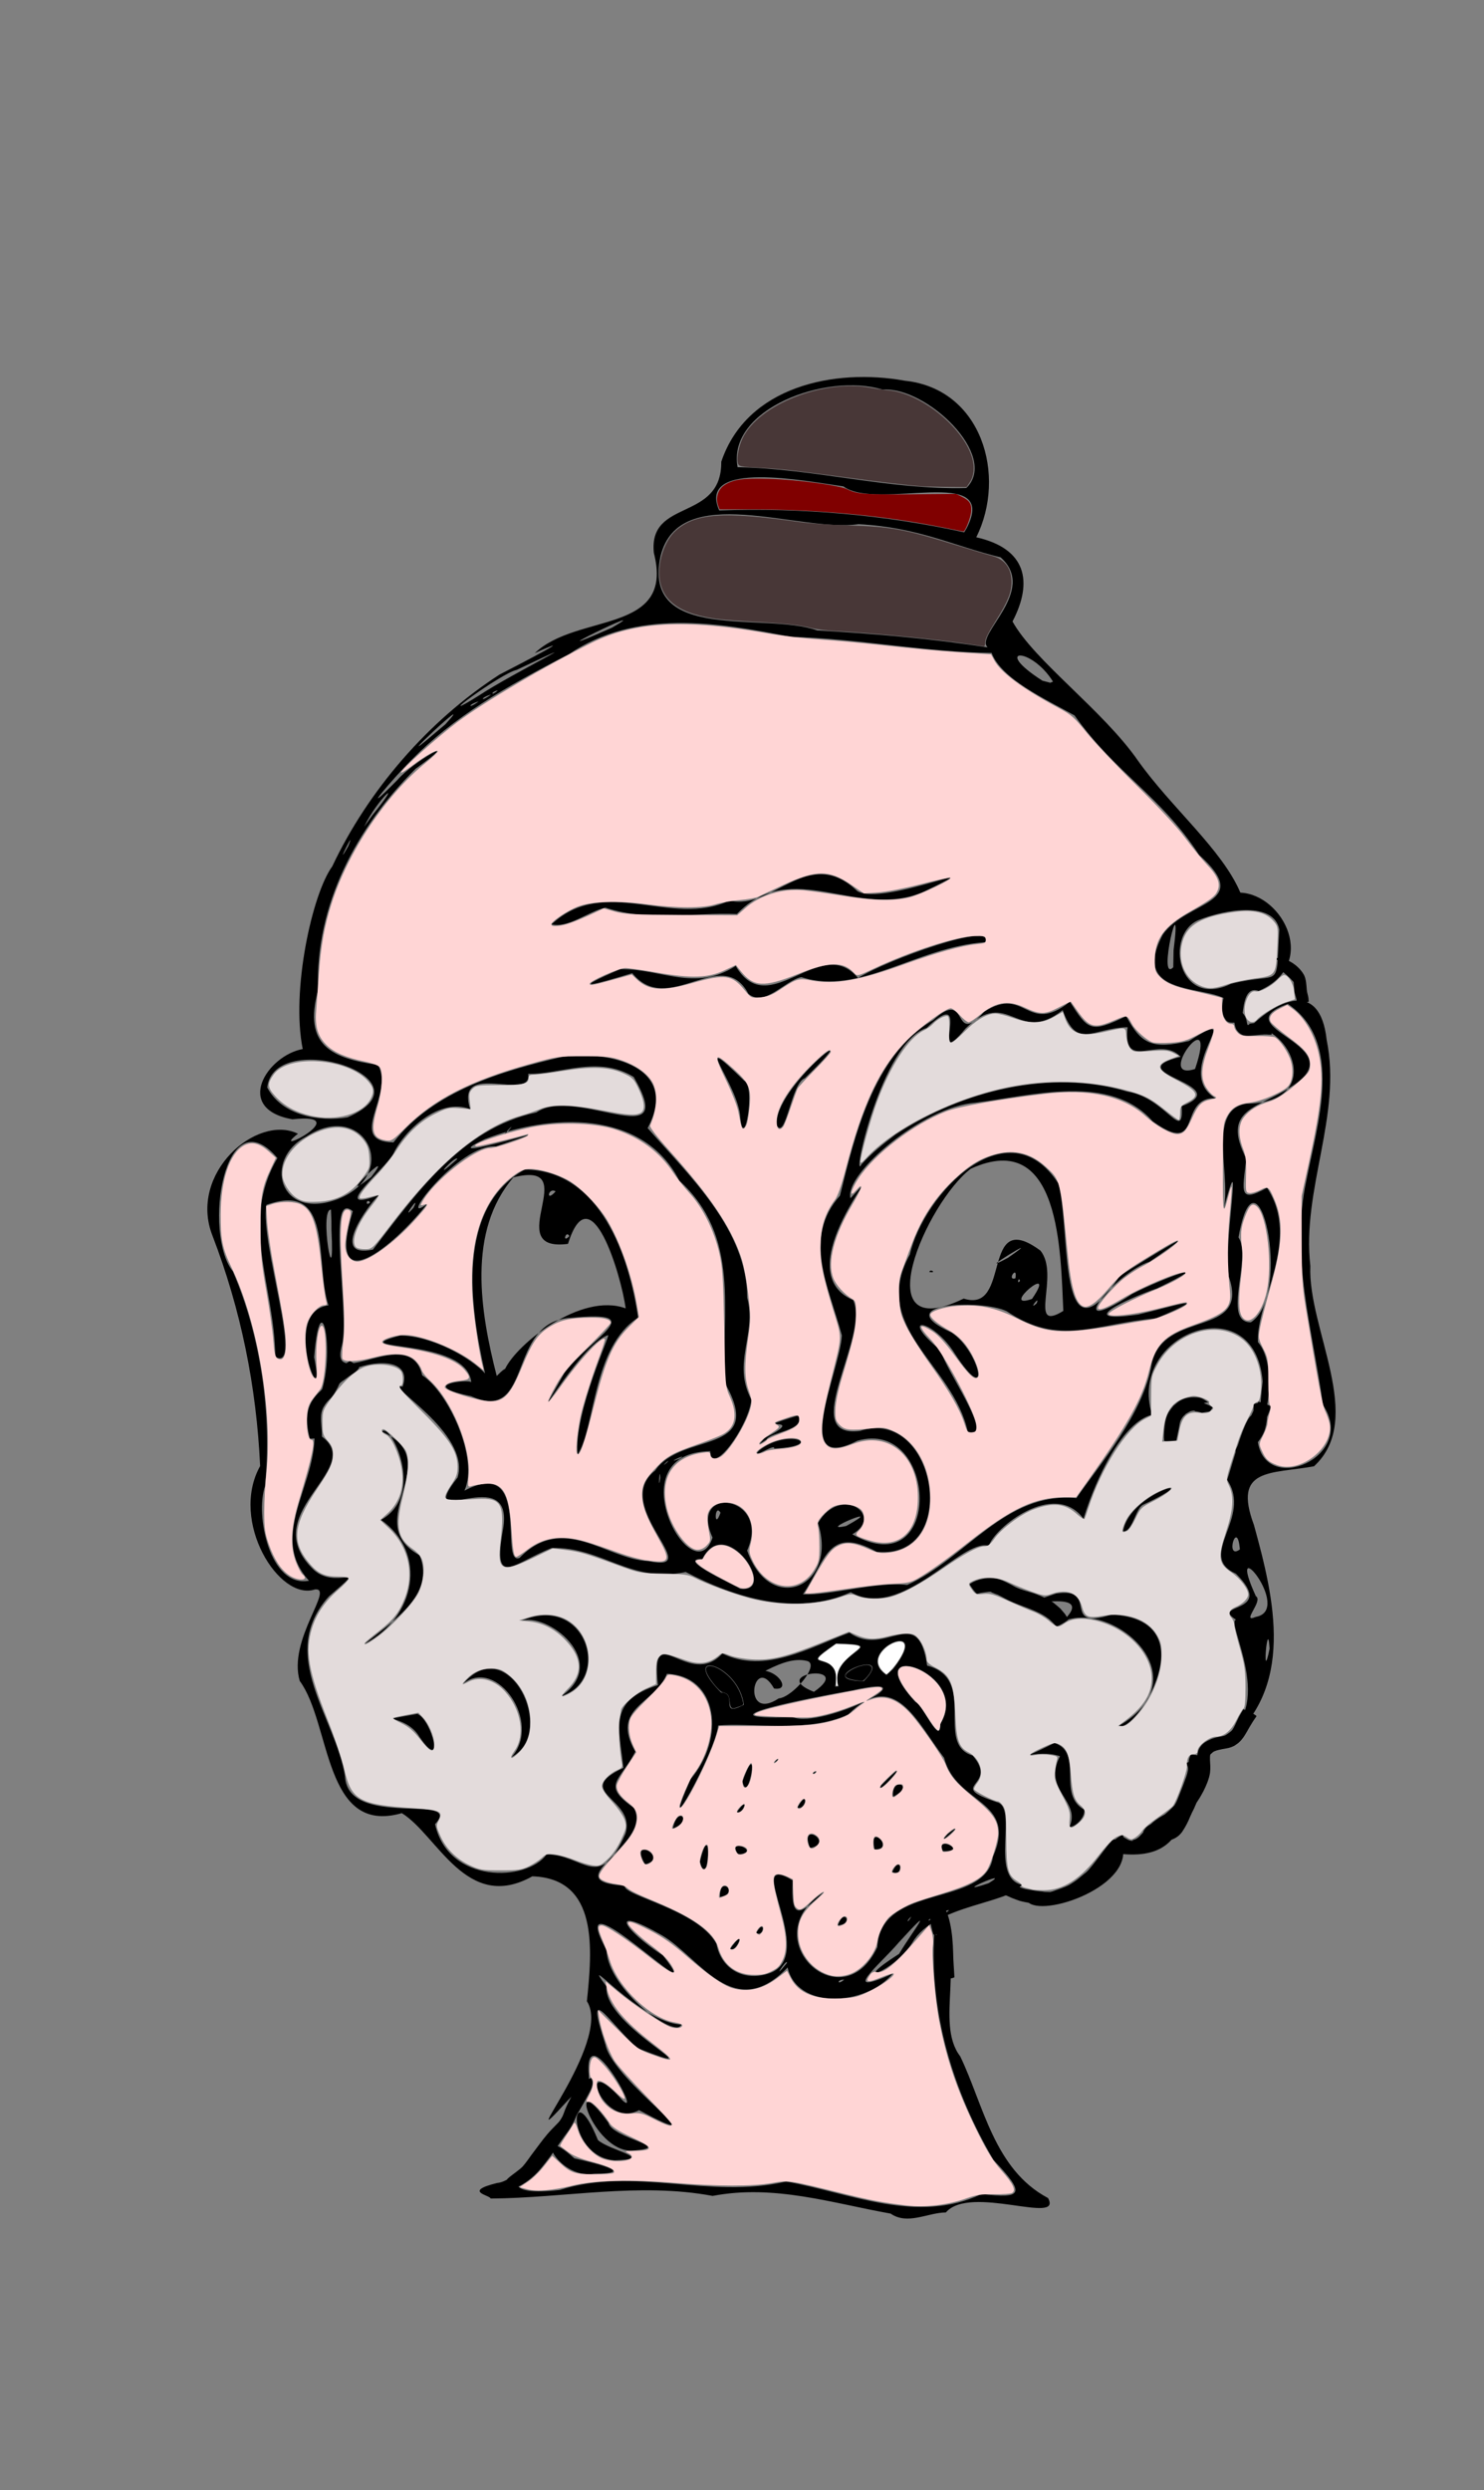 <?xml version="1.0" encoding="UTF-8" standalone="no"?>
<svg
   xmlns:dc="http://purl.org/dc/elements/1.1/"
   xmlns:cc="http://creativecommons.org/ns#"
   xmlns:rdf="http://www.w3.org/1999/02/22-rdf-syntax-ns#"
   xmlns:svg="http://www.w3.org/2000/svg"
   xmlns="http://www.w3.org/2000/svg"
   xmlns:sodipodi="http://sodipodi.sourceforge.net/DTD/sodipodi-0.dtd"
   xmlns:inkscape="http://www.inkscape.org/namespaces/inkscape"
   inkscape:version="1.0 (4035a4fb49, 2020-05-01)"
   sodipodi:docname="villager9.svg"
   viewBox="0 0 1080 1812"
   height="1812"
   width="1080"
   id="svg10"
   version="1.1">
  <rect x="0" y="0" width="1080" height="1812" fill="#808080" stroke="none"/>
  <defs
     id="defs14" />
  <sodipodi:namedview
     inkscape:current-layer="g18"
     inkscape:window-maximized="1"
     inkscape:window-y="-11"
     inkscape:window-x="-11"
     inkscape:cy="728.6222"
     inkscape:cx="694.77384"
     inkscape:zoom="0.78671483"
     showgrid="false"
     id="namedview12"
     inkscape:window-height="1826"
     inkscape:window-width="1080"
     inkscape:pageshadow="2"
     inkscape:pageopacity="0"
     guidetolerance="10"
     gridtolerance="10"
     objecttolerance="10"
     borderopacity="1"
     bordercolor="#666666"
     pagecolor="#ffffff" />
  <g
     id="g18"
     inkscape:label="Image"
     inkscape:groupmode="layer">
    <path
       d="m 648.179,1610.691 c -42.14,-7.474 -84.802,-21.477 -129.52,-12.863 -53.566,-10.04 -107.963,1.563 -161.607,1.913 -0.013,-2.393 -20.837,-5.039 4.84,-11.345 22.77,-1.738 68.296,-78.894 51.444,-60.167 -44.735,48.988 33.169,-42.648 13.786,-72.049 3.84,-37.356 8.775,-89.329 -39.688,-90.904 -48.032,26.797 -68.955,-29.933 -95.001,-45.972 -57.074,16.548 -51.349,-65.134 -74.296,-96.183 -8.791,-30.036 25.278,-67.699 11.21,-66.64 -26.026,9.009 -62.506,-49.419 -40.025,-89.728 -2.687,-57.789 -13.97,-113.813 -34.676,-167.578 -17.817,-45.213 32.131,-88.89 62.201,-74.234 -23.169,18.081 43.403,-15.68 -4.071,-10.488 -43.189,-7.726 -18.246,-46.435 7.54,-51.136 -8.62,-42.533 6.986,-113.145 21.476,-132.886 26.051,-55.204 69.815,-105.995 121.709,-139.561 15.915,-8.217 61.143,-31.63 25.662,-15.585 30.795,-29.651 102.059,-13.341 86.695,-72.981 -4.144,-39.938 49.447,-22.34 49.052,-66.286 18.466,-55.008 82.461,-68.217 133.429,-59.016 56.398,5.848 74.4,69.329 52.159,113.94 36.055,8.116 41.704,31.887 26.372,61.262 15.886,28.699 66.057,64.829 91.274,101.238 24.273,34.229 61.261,64.661 74.559,96.082 31.26,1.359 57.392,52.476 13.314,71.522 -18.139,-6.558 -6.64,45.788 -19.42,15.09 4.082,-24.64 -79.256,-2.218 -50.25,-56.291 17.967,-25.045 66.415,-21.694 26.382,-57.719 -28.709,-43.639 -60.251,-58.926 -90.732,-101.554 -21.584,-12.083 -53.073,-26.369 -60.341,-45.471 -47.693,-0.405 -97.445,-10.498 -146.249,-11.682 -53.709,-10.618 -112.516,-20.408 -161.23,12.503 -47.305,24.388 -84.152,45.958 -114.881,77.214 -11.773,11.691 -41.961,46.768 -9.825,14.146 11.486,-13.481 49.486,-34.276 13.031,-7.927 -43.043,42.751 -73.193,99.123 -71.02,161.187 -11.011,40.075 9.916,49.57 43.58,54.303 12.533,21.72 -23.706,55.576 11.285,56.434 29.24,-37.609 78.946,-51.85 121.458,-61.984 28.623,-5.367 88.724,3.836 63.542,51.557 30.731,35.144 72.377,73.998 72.444,123.342 7.092,27.255 -11.309,47.191 3.054,74.274 -2.434,20.292 -29.114,56.469 -29.998,37.475 -69.683,1.299 -12.241,105.136 1.729,62.846 -17.808,-38.664 42.964,-31.088 25.188,9.429 16.456,47.737 66.477,26.763 51.527,-19.986 16.371,-28.112 48.836,-5.598 24.969,8.166 66.929,37.864 62.541,-84.846 3.729,-68.061 -48.914,25.044 -12.905,-49.854 -11.306,-76.601 -9.651,-36.086 -28.701,-70.93 -1.382,-101.767 10.097,-40.302 23.476,-101.993 67.814,-127.718 26.827,-24.379 12.973,20.67 37.143,-6.013 30.161,-19.652 30.932,17.561 62.363,-7.332 13.329,20.707 15.09,23.057 40.987,10.476 10.912,20.501 19.12,24.319 45.726,18.076 44.939,-28.582 -13.643,21.218 19.178,41.693 -27.997,-1.008 -8.308,43.548 -45.716,16.694 -30.723,-34.869 -86.882,-18.775 -128.825,-13.45 -38.454,2.83 -95.835,52.016 -90.999,69.499 32.925,-36.09 -48.604,52.618 1.875,74.05 12.797,26.455 -41.153,101.161 5,95.238 55.676,-18.124 74.137,93.87 12.198,87.982 -35.643,-19.687 -37.095,6.567 -53.698,30.901 19.949,0.971 52.947,-9.345 75.892,-6.792 43.463,-19.794 71.145,-68.05 123.119,-63.174 17.329,-25.056 49.003,-61.859 54.803,-97.697 8.75,-40.3 71.734,-18.198 56.115,-63.521 -4.368,-24.43 12.174,-109.754 -4.864,-44.935 8.85,-23.987 -12.942,-76.177 17.722,-80.887 56.723,-0.704 32.9,-56.437 2.847,-55.98 17.706,-17.534 50.544,-36.036 55.534,9.709 11.191,55.014 -18.242,108.65 -11.907,164.359 -1.947,45.878 40.407,111.195 2.646,145.799 -31.609,5.689 -59.247,0.892 -43.691,42.655 14.762,53.428 31.083,119.994 -22.234,160.535 -38.359,17.937 -10.655,84.198 -72.893,78.981 -1.972,29.669 -73.419,49.92 -71.058,29.646 35.958,17.073 63.212,-51.128 65.789,-38.83 29.524,12.434 63.726,-22.184 51.331,-57.236 12.361,-3.46 43.251,-26.424 24.061,-17.747 43.201,-20.036 3.835,-85.557 12.059,-86.336 -19.636,-12.299 29.737,-4.065 -0.17,-33.54 -29.205,-12.983 12.452,-40.842 -6.476,-68.376 2.244,-3.164 20.856,-81.315 22.26,-28.975 4.619,41.811 73.188,12.181 47.544,-25.395 -7.282,-54.298 -24.104,-108.261 -11.999,-163.578 7.875,-40.69 27.587,-100.545 -13.505,-128.216 -48.816,17.499 50.013,29.745 2.748,60.004 -25.302,16.364 -51.438,16.407 -32.997,52.639 -2.749,23.594 -5.935,32.818 15.065,21.061 25.059,37.976 -8.167,83.119 -6.591,112.318 20.169,23.58 -4.548,94.862 3.446,28.651 -5.648,-69.603 -99.033,-35.295 -80.52,24.242 -21.261,5.198 -40.682,45.514 -49.866,75.631 -21.433,-28.808 -65.129,7.03 -68.864,19.654 -20.438,-5.364 -63.021,54.909 -100.532,33.825 -39.515,17.836 -84.314,4.029 -120.103,-14.732 -39.613,8.688 -61.068,-18.432 -97.583,-17.445 -28.553,11.423 -43.121,29.926 -35.326,-13.875 8.574,-50.574 -65.647,4.122 -33.145,-37.386 10.05,-32.611 -55.444,-68.854 -40.018,-66.123 13.396,-37.126 -89.138,-8.129 -61.587,34.415 39.327,23.857 -45.384,55.483 -4.584,97.32 16.521,18.071 43.671,-6.108 12.546,20.881 -38.24,42.407 5.216,88.49 11.728,130.901 2.056,38.822 86.896,11.525 65.527,34.829 9.798,43.829 67.027,41.706 81.148,22.032 26.942,-0.106 38.319,28.141 57.404,-15.079 8.132,-25.863 -39.546,-30.014 -1.502,-47.927 -3.24,-30.637 -10.95,-48.616 25.165,-60.225 -5.854,-49.854 22.485,3.637 46.879,-22.994 31.067,15.208 63.95,-4.63 92.504,-15.179 26.275,18.809 49.764,-22.471 56.526,23.977 37.351,10.006 4.967,56.991 33.089,65.424 19.954,23.032 -20.815,21.026 17.456,33.874 16.224,3.565 -5.535,54.253 18.109,60.141 -7.793,13.913 -62.852,14.137 -79.306,41.967 -13.716,21.981 -47.173,32.198 -9.752,8.343 10.506,-17.537 28.504,-39.697 -0.411,-8.082 -13.446,15.896 -44.178,40.434 -4.153,22.464 -20.109,23.666 -69.591,26.403 -76.559,-4.459 -39.244,40.72 -63.817,-7.157 -91.333,-23.339 -39.731,-22.765 -28.591,-4.52 0.653,14.648 37.582,48.335 -75.045,-66.09 -41.165,-4.08 1.21,29.5 51.175,65.32 54.468,54.239 -29.757,-0.839 -75.486,-56.133 -54.496,-27.678 -2.288,29.934 85.646,69.266 22.266,44.732 -21.948,-20.5 -38.178,-49.035 -22.967,-2.341 5.758,27.283 87.839,81.452 24.426,47.627 -27.029,14.819 -46.881,-46.221 -11.978,-7.099 15.257,14.492 -28.959,-64.218 -24.479,-17.273 -0.776,38.266 -102.193,91.237 -21.288,82.465 54.634,-17.379 108.433,6.985 164.795,-6.167 47.342,8.477 95.304,31.267 142.225,9.094 30.125,3.548 32.203,-0.021 8.701,-24.772 -29.188,-49.587 -46.739,-106.629 -43.106,-164.713 25.189,13.963 -0.344,64.468 18.862,89.269 16.932,35.092 24.591,82.333 63.929,103.151 11.017,20.105 -56.64,-10.134 -74.334,10.468 -13.291,0.151 -27.881,9.389 -40.219,0.85 z m -33.833,-170.192 c -5.276,-0.357 -5.407,4.567 0,0 z m -53.951,-4.846 c 35.61,-13.55 -21.426,-90.166 16.448,-67.466 -1.368,29.45 4.622,25.817 22.504,8.729 -51.381,33.134 13.361,94.619 39.101,39.902 2.31,-47.149 78.89,-28.417 84.211,-65.796 18.24,-41.55 -26.891,-37.872 -35.532,-71.909 -20.251,-26.602 -36.161,-65.106 -69.775,-31.64 -29.57,14.053 -72.523,5.54 -94.717,8.129 -2.01,19.807 -44.684,95.19 -20.069,39.049 25.589,-29.977 19.883,-75.38 -17.219,-76.705 -9.248,22.601 -41.261,24.26 -22.985,56.652 -11.738,22.245 -24.873,23.923 -1.031,40.914 14.4,26.954 -59.356,53.461 -6.647,56.54 -2.024,7.287 52.958,17.061 66.725,42.35 3.524,18.953 20.714,27.758 38.987,21.25 z m -29.049,-17.525 c 12.36,-17.828 4.992,3.146 0,0 z m 19,-11.614 c 6.586,-11.631 6.055,3.396 0,0 z m 59.464,-5.63 c 4.596,-13.363 11.54,-0.481 0,0 z m -85.798,-20.609 c -0.635,-16.486 14.699,-2.482 0,0 z m 125.333,-18.261 c 6.683,-14.171 8.509,4.775 0,0 z m -140,-7.398 c 9.059,-36.158 6.57,23.302 0,0 z m -39.874,1.978 c -12.412,-21.543 18.388,-4.723 0,0 z m 67.874,-7.184 c -9.376,-13.152 17.595,-1.9 0,0 z m 148.981,-2.482 c -6.192,-12.107 19.159,0.484 0,0 z m -49.736,-1.236 c -5.347,-20.264 15.761,0.165 0,0 z m -47.031,-1.037 c -8.319,-20.276 18.305,-3.581 0,0 z m 100.203,-10.255 c 16.313,-12.607 -11.185,12.471 0,0 z m -200.024,-4.04 c 3.386,-17.151 14.898,-5.371 0,0 z m 46.607,-11.879 c 9.573,-13.725 4.433,2.277 0,0 z m 44,-3.329 c 8.743,-15.224 6.227,2.712 0,0 z m 69.667,-7.876 c -1.913,-14.881 16.8,-8.18 0,0 z m -8.747,-8.22 c 27.851,-27.872 -4.709,10.223 0,0 z m -100.919,-2.809 c 13.083,-36.173 4.345,19.313 0,0 z m 51.733,-6.429 c 5.369,-2.979 -2.437,3.073 0,0 z m -28.733,-7.253 c 3.379,-4.057 4.728,-2.762 0,0 z m 9.256,145.878 c 1.069,-4.937 -12.586,15.581 0,0 z m 90.647,-33.931 c -4.292,3.488 -2.821,5.448 0,0 z m 22.097,-0.569 c 20.793,-13.58 -29.889,12.258 0,0 z m 34.105,-23.628 c 19.566,-11.911 -31.129,10.345 0,0 z m -35.105,-115.891 c 23.749,-38.111 -62.676,-64.312 -17.977,-15.861 4.675,0.79 18.083,32.849 17.977,15.861 z m -107.5,-4.996 c 21.794,8.885 104.972,-33.413 43.552,-19.442 -26.638,4.723 -118.287,22.012 -43.552,19.442 z m -35.5,-8.975 c -3.799,-30.354 -48.25,-41.303 -16.647,-8.951 13.008,0.281 -2.061,18.78 16.647,8.951 z m 25.358,-4.609 c 10.447,-0.942 31.185,-25.657 20.102,-27.382 -17.421,-4.154 -39.927,15.488 -46.895,14.595 17.317,-20.743 40.442,8.122 23.435,5.586 -15.329,-26.852 -24.102,25.284 3.358,7.201 z m 25.642,-4.8 c 31.044,-21.52 -34.917,-13.728 0,0 z m 17.885,-4.008 c -8.213,-25.243 41.121,-30.358 -1.885,-31.092 -32.254,22.242 5.325,1.498 -0.53,31.258 z m 18.413,-3.773 c 26.144,-26.802 -40.999,-0.596 0,0 z m 21.297,-8.87 c 30.736,-39.113 -30.53,-12.826 -4.767,4.377 z m 274.038,-14.795 c -1.403,-24.96 -5.842,29.12 0,0 z m -10.115,-23.079 c 27.923,-4.895 -23.442,-66.575 0.118,-15.048 5.724,3.201 -11.332,19.96 -0.118,15.048 z m -375.518,-20.575 c 29.003,4.071 -10.311,-55.526 -27.27,-21.487 -20.711,-0.638 27.705,20.655 27.27,21.487 z m -313.449,-5.75 c -33.98,-36.895 16.708,-80.638 0.819,-123.067 22.631,-22.356 8.232,-105.999 2.896,-39.563 9.769,48.74 -25.622,-32.946 10.392,-37.747 -10.249,-31.898 4.228,-90.795 -45.122,-73.106 -5.008,27.045 27.837,122.357 6.509,110.653 -0.664,-51.852 -26.074,-97.89 1.513,-144.703 -38.853,-45.682 -54.459,54.736 -32.443,82.444 20.749,48.12 28.4,104.451 23.412,156.339 -7.283,20.856 3.397,74.038 32.024,68.75 z m 153.164,-16.599 c 31.968,-32.907 63.395,1.098 93.996,2.334 42.94,9.015 -28.399,-40.304 4.742,-65.924 19.178,-28.494 81.095,-10.654 50.672,-63.742 -2.471,-52.337 11.664,-106.307 -33.09,-147.197 -26.821,-52.229 -94.25,-48.61 -141.576,-30.143 -46.051,21.688 82.605,-19.681 8.122,5.272 -26.574,-2.422 -73.867,59.783 -49.919,41.68 -25.083,31.821 -74.412,71.769 -54.269,5.477 -19.752,-17.106 -2.074,73.741 -7.827,97.36 -10.424,36.074 49.397,-16.864 58.367,22.019 18.909,12.155 41.363,60.413 30.724,83.92 49.614,-26.037 24.79,54.841 40.058,48.943 z m 42.285,-75.16 c -3.021,-30.55 25.277,-89.919 22.043,-86.854 -21.344,7.073 -64.771,86.037 -31.715,27.538 19.448,-26.321 63.437,-45.872 5.009,-40.221 -47.746,2.253 -26.823,77.441 -72.837,57.036 -40.094,-8.315 -2.154,-12.532 0.109,-10.222 -3.206,-33.275 -96.804,-22.037 -51.712,-33.953 23.314,0.272 51.043,15.995 61.766,27.548 -10.909,-48.526 -21.629,-120.002 28.837,-148.32 55.297,0.355 76.215,63.728 82.53,107.763 -33.371,21.427 -31.077,80.062 -44.03,99.686 z m -52.695,-62.49 c 8.298,-17.685 55.112,-55.944 87.695,-43.927 -3.203,-23.965 -25.593,-99.451 -41.983,-46.928 -50.261,6.517 12.914,-61.609 -39.737,-48.392 -33.81,39.45 -24.086,97.89 -12.138,144.486 2.008,-1.8 3.742,-3.921 6.163,-5.239 z m 46.695,-96.5 c -2.45,-4.89 -5.48,5.873 0,0 z m -10,-32.549 c -5.393,-3.379 -7.45,8.617 0,0 z m 498,260.49 c -1.991,-23.282 -11.178,8.334 0,0 z m -286.5,-17.034 c 32.237,-17.761 -23.564,5.212 0,0 z m -91.5,-9.635 c -4.396,-7.527 -4.858,13.848 0,0 z m -43.818,-25.202 c -0.458,-10.769 -1.654,11.974 0,0 z m 4.946,-11.32 c 3.734,-4.566 -6.735,5.433 0,0 z m 9.008,-2.711 c 8.453,-5.245 -12.676,4.62 0,0 z m 415.822,-99.337 c 31.177,-20.139 4.383,-137.081 -8.958,-61.809 9.928,15.197 -12.291,61.873 8.958,61.809 z m -669.46,-81.952 c -8.84,-0.516 3.097,67.598 0.363,14.922 l -0.033,-6.899 z m 30.53,29.084 c 31.417,-40.525 64.023,-88.018 119.015,-99.865 28.392,-19.8 104.585,32.256 70.78,-25.803 -26.21,-16.051 -53.039,-1.668 -76.763,-2.277 2.985,21.325 -53.698,-10.742 -42.213,25.82 -22.182,-8.978 -47.771,15.369 -55.633,31.749 -5.952,12.06 -48.511,44.781 -10.852,30.729 -7.375,6.818 -36.71,46.41 -4.334,39.647 z m 29.509,-30.405 c 6.209,-12.433 -10.779,12.109 0,0 z m -31.537,-3.929 c -2.563,-3.704 -3.844,3.585 0,0 z m -23.232,-2.548 c 46.65,-18.768 18.371,-72.749 -23.268,-45.336 -31.618,16.371 -19.905,61.787 23.268,45.336 z m 23.982,-15.908 c 20.636,-26.342 -30.286,23.564 0,0 z m 381.619,-30.935 c 47.953,-31.682 112.745,-48.08 168.823,-31.256 27.98,4.458 41.012,37.961 39.418,10.647 41.301,-15.726 -48.584,-24.093 -0.7,-35.995 -15.449,-16.27 -42.3,11.919 -38.637,-21.519 -26.158,0.66 -36.647,16.753 -47.259,-12.429 -33.065,26.074 -39.316,-17.437 -70.721,13.419 -28.391,34.263 7.589,-34.61 -28.293,-0.43 -33.094,10.874 -55.098,114.184 -47.344,99.17 7.356,-8.142 15.951,-15.048 24.712,-21.608 z m -318.895,17.791 c -0.853,-3.499 -21.583,19.506 0,0 z m 37.526,-20.9 c 7.061,-8.89 -9.411,9.026 0,0 z m -117.486,-9.406 c 65.03,-28.198 -53.34,-65.811 -58.384,-21.779 10.542,20.375 37.744,25.202 58.384,21.779 z m 616.861,-35.219 c 17.664,-52.347 -30.528,9.889 0,0 z m 26.191,-61.98 c 37.685,-9.443 32.419,6.645 35.125,-39.521 -4.028,-20.577 -39.147,-14.731 -58.894,-6.8 -25.076,10.853 -14.627,65.017 23.77,46.32 z m -41.828,-24.435 c 6.651,-52.338 -12.32,24.935 -0.229,12.384 z M 253.493,615.594 c 6.538,-16.323 -11.425,20.377 0,0 z m 17.291,-22.103 c 24.978,-30.938 3.644,-12.01 -5.781,8.129 z M 324.067,527.101 c 26.184,-28.644 -45.253,38.65 -8.716,7.342 z m 24.778,-21.194 c 24.157,-16.013 92.394,-49.457 27.167,-18.458 -11.456,2.395 -65.931,42.715 -27.167,18.458 z m -0.5,4.482 c -7.884,2.183 -8.086,6.047 0,0 z m 9,-5 c -7.884,2.183 -8.086,6.047 0,0 z m 5,-3.019 c -5.237,0.889 -5.472,4.805 0,0 z m 404,-6.382 c -16.202,-25.922 -45.027,-24.537 -7.722,-0.7 l 5.734,1.507 z m -47.56,-24.949 c -9.769,-8.97 36.8,-41.187 9.422,-65.47 -34.625,-8.375 -59.613,-21.802 -103.362,-24.144 -43.378,6.189 -130.443,-32.05 -144.092,23.146 -13.753,63.595 75.787,40.466 113.931,54.137 41.389,2.346 83.885,6.025 124.1,12.331 z m -273.44,-14.305 c 37.093,-21.342 -67.885,30.048 0,0 z m 258.222,-72.543 c 23.929,-46.971 -64.96,-11.996 -89.779,-30.257 -26.357,-3.67 -106.782,-19.802 -90.391,17.457 59.633,-2.069 120.519,3.204 178.305,15.933 l 1.865,-3.133 z m -0.286,-29.092 c 23.932,-23.453 -29.096,-74.014 -60.942,-71.589 -41.025,-12.587 -113.32,14.267 -105.542,56.431 55.835,1.04 110.79,16.663 166.484,15.158 z M 432.345,1581.751 c -27.986,4.446 -45.94,-39.867 -14.367,-11.259 12.195,2.782 47.857,10.989 14.367,11.259 z m 14.909,-9.793 c -35.935,-2.681 -32.989,-66.334 -12.127,-14.829 8.146,7.595 42.477,13.845 12.127,14.829 z m 12.435,-7.059 c -28.709,0.579 -48.388,-64.025 -16.925,-20.343 2.491,11.574 50.575,18.135 16.925,20.343 z M 778.345,1329.255 c 8.535,-19.089 -19.857,-26.546 -6.92,-51.395 -18.605,-6.058 -36.054,6.5 -4.027,-9.612 21.695,7.332 1.389,37.449 21.709,48.54 0.79,5.183 -6.139,12.663 -10.763,12.467 z m -406,-50.77 c 22.465,-25.224 -10.936,-72.74 -35.037,-53.475 32.518,-38.157 68.726,35.37 35.037,53.475 z M 305.296,1263.847 c -10.361,-17.587 -35.992,-10.371 -1.534,-16.759 10.86,4.664 20.1,43.7 1.534,16.759 z m 509.202,-8.204 c 60.471,-35.124 -4.314,-91.891 -41.379,-75.737 32.332,-29.885 -59.229,-1.929 -4.602,-20.384 32.516,-5.093 2.406,27.418 40.26,15.32 71.998,3.535 16.477,87.699 5.721,80.801 z M 408.398,1234.19 c 36.66,-25.088 -10.572,-62.105 -29.803,-54.48 48.007,-21.389 67.021,42.846 29.803,54.48 z m -143.053,-37.966 c 37.375,-19.619 46.026,-66.188 12.005,-90.293 33.662,-19.082 5.651,-72.378 0.697,-64.109 48.323,21.322 -16.967,65.394 27.322,89.85 12.059,29.435 -21.472,48.986 -40.024,64.552 z m 552,-82.038 c 4.803,-29.154 65.417,-43.014 14.484,-19.23 -5.334,2.489 -7.69,19.944 -14.484,19.23 z m -265,-58.68 c 21.35,-17.159 50.257,-3.491 11.043,-1.446 1.411,-4.498 -17.766,8.842 -11.043,1.446 z m 4.042,-9.111 c 35.081,-17.785 -16.872,-3.594 24.353,-16.439 6.093,10.844 -19.986,11.919 -22.98,17.601 l -4.969,3.196 z m 147.916,-4.657 c -10.811,-49.288 -71.603,-75.48 -42.185,-128.879 10.229,-44.326 71.314,-108.495 108.123,-51.692 9.229,33.545 -1.078,135.955 44.656,67.293 20.607,-13.329 70.163,-43.457 21.757,-10.406 -24.574,7.969 -66.439,58.462 -12.788,23.535 21.9,-11.39 64.874,-26.821 18.382,-4.22 -22.198,7.779 -61.897,26.005 -13.98,19.142 25.358,-5.911 57.516,-16.348 13.248,2.733 -44.748,3.936 -70.218,20.85 -108.926,-5.174 -18.299,-8.911 -87.224,-5.823 -40.1,15.481 20.819,13.749 29.449,56.548 2.358,15.388 -15.921,-25.542 -42.496,-28.875 -10.089,-2.202 2.109,12.213 40.61,65.639 19.544,59 z m 69.547,-87.886 c -2.057,-41.529 -1.6,-133.391 -67.315,-103.453 -32.183,24.273 -78.274,129.81 -5.19,94.494 35.314,11.338 11.887,-67.3 55.78,-34.955 14.692,17.737 -9.91,60.459 16.726,43.914 z m -97.505,-28.305 c 0.456,-2.685 5.913,0.896 0,0 z m 78.02,22.869 c 3.166,-6.988 -6.785,5.98 0,0 z m -3.326,-3.266 c 19.907,-28.895 -24.899,8.68 0,0 z m -8.694,-13.21 c -1.209,-3.656 -2.466,3.562 0,0 z m -3.376,-1.765 c 1.858,-10.361 -6.77,1.911 0,0 z m -5.417,-14.954 c 32.17,-22.301 -29.935,16.11 0,0 z M 538.762,813.187 c -1.168,-23.686 -38.351,-66.978 2.781,-26.877 8.575,3.356 -0.057,53.191 -2.781,26.877 z m 26.583,5.811 c -3.354,-27.802 72.462,-84.737 20.405,-34.484 -9.796,3.223 -13.95,45.326 -20.405,34.484 z m -20.637,-95.807 c -19.435,-36.271 -58.151,17.454 -84.577,-15.074 -26.488,8.041 -47.874,13.978 -8.745,-2.925 29.972,-0.434 54.315,16.749 84.02,-2.351 24.196,41.403 61.711,-24.142 89.022,8.771 20.831,-13.081 100.491,-41.816 92.418,-26.023 -49.92,3.502 -91.056,39.162 -133.652,25.413 -12.09,2.526 -26.565,21.945 -38.485,12.189 z m -143.363,-50.583 c 39.092,-36.421 87.12,2.851 129.55,-17.376 31.372,7.845 57.329,-41.083 93.057,-6.801 18.77,11.215 105.557,-27.108 48.72,0.224 -48.218,21.491 -96.272,-25.712 -136.428,16.454 -32.285,-1.376 -62.435,6.125 -95.672,-4.663 -12.598,2.852 -26.753,15.021 -39.227,12.162 z"
       style="fill:#000000"
       id="path22" />
    <path
       id="path34"
       d="m 604.804,1437.472 c -12.895,-3.201 -22.997,-15.277 -23.871,-28.536 -0.686,-10.404 2.507,-17.045 12.427,-25.852 3.212,-2.852 5.988,-5.564 6.169,-6.027 0.66,-1.69 -4.048,1.551 -8.867,6.103 -6.993,6.607 -8.716,7.383 -11.097,5.002 -1.625,-1.625 -1.939,-3.21 -2.238,-11.294 l -0.348,-9.404 -3.778,-1.829 c -2.078,-1.006 -5.058,-1.829 -6.623,-1.829 -5.235,0 -4.967,4.004 2.016,30.11 4.214,15.755 4.42,25.759 0.678,32.922 -2.098,4.016 -3.367,5.25 -7.647,7.439 -4.295,2.197 -6.266,2.637 -12.091,2.703 -13.556,0.153 -23.047,-6.885 -26.83,-19.898 -3.279,-11.28 -17.258,-21.417 -46.213,-33.509 -13.694,-5.719 -17.835,-7.764 -20.315,-10.033 -1.191,-1.09 -4.173,-2.069 -7.916,-2.599 -5.935,-0.841 -10.624,-2.626 -11.772,-4.483 -1.366,-2.211 1.071,-5.994 10.453,-16.231 11.338,-12.37 14.607,-17.092 16.077,-23.219 1.605,-6.691 0.137,-10.763 -5.403,-14.988 -6.305,-4.808 -9.335,-9.403 -8.716,-13.217 0.268,-1.649 3.557,-7.667 7.311,-13.375 l 6.824,-10.378 -2.426,-5.281 c -2.828,-6.157 -3.668,-13.925 -2.04,-18.861 0.807,-2.445 4.403,-6.679 12.486,-14.701 6.244,-6.197 12.136,-12.774 13.093,-14.617 1.671,-3.217 1.884,-3.328 5.367,-2.796 14.627,2.236 24.657,12.361 27.552,27.813 2.534,13.527 -2.787,32.383 -12.634,44.775 -2.376,2.99 -9.943,20.434 -9.943,22.922 0,8.251 21.025,-32.162 26.969,-51.839 l 1.968,-6.516 30.697,-0.01 c 33.459,-0.01 42.055,-0.772 55.178,-4.917 5.293,-1.672 8.587,-3.367 11.583,-5.96 2.302,-1.993 5.153,-4.256 6.335,-5.031 3.971,-2.602 1.521,-2.118 -7.436,1.468 -11.635,4.658 -25.045,8.086 -32.051,8.192 -11.203,0.17 -36.857,-0.982 -38.164,-1.713 -3.509,-1.964 19.818,-7.876 65.811,-16.68 22.333,-4.275 26.515,-4.622 26.515,-2.202 0,0.452 -2.503,2.44 -5.562,4.417 -7.102,4.59 -7.254,4.775 -2.584,3.127 11.324,-3.995 21.345,0.405 32.22,14.148 8.601,10.87 20.28,28.127 21.932,32.407 3.48,9.018 7.669,14.001 20.931,24.897 13.98,11.486 17.551,16.783 17.551,26.031 0,5.028 -5.047,21.609 -8.063,26.489 -4.055,6.561 -13.115,11.287 -33.602,17.53 -8.225,2.506 -17.104,5.361 -19.73,6.343 -5.708,2.136 -14.523,7.312 -17.852,10.483 -3.527,3.359 -7.866,12.06 -8.505,17.054 -1.074,8.389 -8.99,18.907 -17.51,23.265 -4.84,2.476 -11.523,3.369 -16.316,2.179 z m -67.643,-22.605 c 2.479,-4.63 0.932,-5.426 -2.747,-1.412 -3.572,3.898 -3.891,5.419 -1.052,5.016 1.249,-0.177 2.701,-1.556 3.798,-3.604 z m 17.035,-8.432 c 1.785,-1.784 1.838,-4.879 0.085,-4.879 -0.73,0 -2.013,1.046 -2.85,2.324 -1.296,1.978 -1.333,2.444 -0.245,3.132 1.615,1.022 1.363,1.071 3.011,-0.577 z m 59.326,-5.914 c 3.496,-1.593 4.216,-6.155 0.971,-6.155 -1.458,0 -4.956,4.209 -4.956,5.963 0,1.498 1.011,1.547 3.985,0.192 z m -86.197,-20.94 c 2.569,-1.073 3.117,-1.774 3.117,-3.984 0,-3.171 -2.979,-4.703 -5.074,-2.608 -1.334,1.334 -2.793,7.895 -1.756,7.895 0.328,0 1.999,-0.586 3.713,-1.302 z m 127.506,-18.096 c 1.073,-2.796 0.584,-4.87 -1.149,-4.87 -1.635,0 -4.597,3.454 -4.597,5.361 0,1.526 5.141,1.086 5.746,-0.491 z m -140.553,-3.1 c 1.118,-2.088 1.666,-14.766 0.681,-15.753 -1.264,-1.267 -3.18,1.488 -4.631,6.66 -1.153,4.11 -1.255,5.838 -0.476,8.074 1.134,3.253 3,3.683 4.426,1.019 z m -40.661,-3.169 c 4.087,-2.863 0.966,-9.386 -4.492,-9.386 -3.384,0 -3.958,1.868 -2.084,6.775 1.661,4.348 3.215,4.966 6.576,2.612 z m 68.569,-6.722 c 3.742,-2.003 0.927,-5.361 -4.494,-5.361 -2.964,0 -3.52,1.386 -1.825,4.553 1.024,1.914 3.631,2.247 6.319,0.808 z m 151.313,-2.696 c 1.295,-1.321 -2.48,-4.463 -5.362,-4.463 -2.629,0 -3.431,1.254 -2.69,4.206 0.522,2.081 0.896,2.255 3.827,1.779 1.786,-0.29 3.688,-0.975 4.225,-1.522 z m -51.645,-1.268 c 1.617,-1.949 0.785,-5.043 -1.892,-7.034 -3.225,-2.398 -4.359,-1.386 -4.359,3.891 0,4.293 0.086,4.441 2.586,4.441 1.423,0 3.071,-0.585 3.664,-1.299 z m -47.164,-1.748 c 2.48,-2.48 2.198,-5.257 -0.744,-7.317 -4.553,-3.189 -7.61,-0.186 -5.979,5.873 1.149,4.268 3.412,4.754 6.723,1.444 z m 99.268,-9.898 c 1.566,-1.678 1.805,-2.335 0.85,-2.335 -1.635,0 -7.972,5.683 -7.972,7.148 0,1.261 3.935,-1.398 7.122,-4.813 z m -199.537,-4.662 c 4.114,-3.461 3.535,-8.997 -0.703,-6.729 -1.374,0.735 -4.621,6.795 -4.621,8.625 0,1.19 2.871,0.168 5.324,-1.896 z m 46.753,-12.228 c 0.745,-1.331 1.064,-2.711 0.71,-3.065 -0.74,-0.74 -3.991,1.973 -5.303,4.424 -1.504,2.811 3.007,1.476 4.593,-1.359 z m 43.197,-1.624 c 2.067,-2.067 2.399,-5.393 0.538,-5.393 -1.428,0 -5.143,5.385 -4.468,6.477 0.727,1.177 2.029,0.818 3.93,-1.084 z m 70.781,-10.226 c 1.112,-0.975 2.022,-2.739 2.022,-3.92 0,-1.877 -0.364,-2.112 -2.889,-1.866 -2.403,0.234 -3.102,0.843 -4.154,3.619 -0.695,1.835 -1.008,4.004 -0.695,4.82 0.613,1.597 1.15,1.348 5.716,-2.653 z m -109.245,-8.203 c 1.711,-5.011 2.127,-13.029 0.675,-13.029 -1.209,0 -6.252,10.632 -6.253,13.184 -0.003,6.269 3.416,6.175 5.578,-0.154 z m 101.693,-0.379 c 4.511,-4.729 6.105,-7.257 4.577,-7.257 -0.84,0 -10.377,9.282 -11.29,10.989 -1.854,3.464 1.772,1.448 6.713,-3.732 z m -53.548,-6.191 c 0.219,-0.657 -0.192,-0.858 -1.067,-0.522 -0.783,0.3 -1.423,0.941 -1.423,1.424 0,1.181 2.043,0.442 2.491,-0.902 z m -28.538,-7.83 c 1.737,-2.093 0.498,-2.487 -1.361,-0.433 -0.897,0.992 -1.214,1.803 -0.704,1.803 0.51,0 1.44,-0.617 2.065,-1.37 z"
       style="fill:#ffd5d5;stroke-width:0.899;fill-opacity:1" />
    <path
       d="m 375.353,1591.986 c 6.762,-3.029 12.41,-7.474 17.321,-13.007 1.534,-1.728 2.913,-3.587 4.37,-5.381 4.711,-5.899 8.803,-12.249 13.174,-18.395 1.143,-1.607 2.342,-3.174 3.493,-4.776 2.219,-3.203 4.047,-6.656 5.476,-10.275 0.294,-0.632 0.543,-1.287 0.882,-1.895 0.436,-0.782 0.984,-1.498 1.44,-2.268 2.285,-3.861 4.471,-7.803 6.56,-11.772 1.396,-2.656 3.055,-5.41 3.132,-8.506 0.039,-1.559 -0.361,-2.026 -0.964,-3.597 -0.304,-0.513 -7.56,3.783 -7.256,4.296 v 0 c -0.144,-0.541 -0.3,-1.079 -0.433,-1.622 -0.032,-0.131 0.06,-0.341 -0.062,-0.4 -0.1,-0.049 -0.11,0.193 -0.165,0.29 -0.206,0.369 -0.4,0.745 -0.618,1.108 -0.87,1.449 -1.835,2.84 -2.679,4.305 -3.288,5.552 -6.505,11.227 -8.648,17.334 -1.036,2.998 -2.358,5.466 -4.688,7.685 -2.485,2.554 -5.024,5.082 -7.337,7.794 -3.987,4.675 -7.478,9.736 -11.222,14.6 -1.385,1.911 -5.033,7.109 -6.834,9.014 -0.946,1.001 -2.063,1.826 -3.132,2.695 -2.637,2.143 -5.5,4.007 -8.002,6.316 -0.457,0.438 5.736,6.897 6.193,6.46 z"
       id="path36"
       style="fill:#000000" />
    <path
       d="m 687.954,1405.967 c -0.346,-4.37 -1.334,-8.65 -1.836,-13.004 -1.065,2.713 0.242,-2.659 -0.101,-2.062 -0.693,1.204 0.72,2.247 -1.978,2.842 -4.365,0.963 -4.202,-2.291 -4.131,0.183 1.494,9.123 2.192,18.347 2.94,27.556 0.511,5.595 0.36,11.303 1.888,16.759 0.204,0.727 0.513,1.42 0.769,2.13 0.121,0.643 9.21,-1.073 9.089,-1.716 v 0 c -0.277,-5.894 -0.852,-11.77 -0.921,-17.671 -0.221,-7.403 -0.732,-14.713 -2.373,-21.958 -0.348,-1.536 -0.705,-3.073 -1.192,-4.57 -0.434,-1.335 -1.043,-2.606 -1.564,-3.909 -1.922,-3.195 -2.128,-4.835 -7.335,-4.899 -2.088,-0.026 -3.451,2.582 -4.001,4.145 -0.44,1.252 -0.366,2.459 -0.401,3.758 0.2,4.772 0.965,9.489 2.514,14.021 0.113,0.611 8.746,-0.993 8.633,-1.604 z"
       id="path38"
       style="fill:#000000" />
    <path
       d="m 234.282,1045.464 c 0.209,-5.174 -0.992,-10.454 -0.594,-15.609 0.063,-0.824 0.254,-1.632 0.381,-2.448 0.223,-0.709 0.386,-1.439 0.668,-2.127 0.912,-2.224 3.022,-5.113 4.785,-6.785 3.078,-2.657 4.913,-6.349 6.706,-9.924 0.956,-2.686 2.267,-3.07 4.409,-4.608 0.493,-0.354 3.063,-2.249 3.648,-2.681 1.623,-1.237 3.682,-2.278 5.173,-3.672 0.916,-0.856 1.073,-1.172 1.721,-2.111 0.074,-0.12 0.148,-0.239 0.223,-0.359 0.333,-0.5 -6.74,-5.202 -7.072,-4.702 v 0 c -0.118,0.109 -0.236,0.218 -0.354,0.328 -2.093,1.246 -4.206,2.471 -6.263,3.781 -2.804,1.955 -5.794,4.012 -7.889,6.758 -0.596,0.781 -1.567,2.626 -2.097,3.599 -0.627,1.131 -1.266,2.257 -1.888,3.392 -0.928,1.693 -1.64,3.385 -3.313,4.491 -3.92,3.684 -6.834,7.949 -8.207,13.226 -0.22,1.212 -0.529,2.411 -0.659,3.636 -0.584,5.542 0.447,11.674 1.763,17.054 0.087,0.627 8.948,-0.611 8.86,-1.237 z"
       id="path40"
       style="fill:#000000" />
    <path
       d="m 892.121,721.689 c -0.339,0.773 -0.741,1.52 -1.016,2.318 -1.384,4.015 -2.088,8.644 -1.339,12.862 0.161,0.906 0.496,1.772 0.745,2.658 0.983,1.679 1.786,3.701 3.959,4.322 1.708,0.488 3.548,0.203 5.324,0.235 0.417,0.008 1.663,-0.104 1.246,-0.116 -2.353,-0.066 -1.188,0.488 -2.436,-0.277 -0.147,-0.136 -0.247,-0.457 -0.442,-0.409 -0.163,0.04 0.099,0.321 0.134,0.485 0.056,0.262 0.091,0.529 0.137,0.793 0.341,1.995 0.57,2.734 1.415,4.629 1.666,2.536 4.251,4.494 7.417,4.517 1.264,0.009 2.525,-0.137 3.787,-0.206 3.047,-0.196 6.054,-0.725 9.113,-0.714 -3.172,-0.077 1.435,-0.075 1.972,-0.025 1.438,0.149 0.366,0.054 3.228,0.096 0.581,-0.15 -1.544,-8.369 -2.125,-8.219 v 0 c 1.883,0.043 2.39,-0.025 1.535,0.07 -2.328,-0.129 -4.568,-1.168 -6.969,-0.579 -3.254,0.112 -6.51,0.343 -9.707,1 1.837,0.058 1.733,-0.168 0.944,0.275 -0.19,0.107 -0.297,0.368 -0.512,0.407 -0.573,0.104 -0.208,-0.344 -0.472,0.071 -0.485,-0.596 -0.671,-2.518 -0.846,-3.196 -0.557,-2.164 -1.337,-3.991 -2.914,-5.642 -3.195,-1.94 -1.738,-1.566 -6.376,-1.471 -0.483,0.01 -1.84,-0.041 -1.432,0.218 0.798,0.506 1.938,0.17 2.765,0.627 0.383,0.211 0.357,0.798 0.535,1.197 -0.065,-0.02 -0.131,-0.039 -0.196,-0.059 -0.941,-4.331 0.36,-8.778 0.946,-13.078 0.197,-0.595 -8.222,-3.382 -8.419,-2.786 z"
       id="path48"
       style="fill:#000000" />
    <circle
       r="0.275"
       cy="697.839"
       cx="929.816"
       style="fill:#000000;stroke:#000000"
       id="path50" />
    <path
       d="m 931.603,705.502 c 3.333,2.702 6.657,5.4 9.47,8.658 0.129,0.171 0.31,0.313 0.387,0.513 0.073,0.19 0.03,0.406 0.046,0.609 0.032,0.393 0.051,0.788 0.098,1.18 0.164,1.356 0.341,2.62 0.366,3.989 0.058,2.374 1.171,4.511 1.58,6.813 6.7e-4,0.822 0.169,1.632 0.281,2.444 0.068,0.609 8.679,-0.353 8.611,-0.962 v 0 c -0.11,-0.864 -0.175,-1.728 -0.22,-2.599 -0.292,-2.072 -1.079,-4.015 -1.216,-6.104 -0.292,-3.53 -0.404,-7.142 -1.902,-10.422 -0.395,-0.647 -0.751,-1.319 -1.184,-1.941 -2.681,-3.848 -6.31,-6.751 -10.516,-8.784 -0.467,-0.41 -6.269,6.197 -5.801,6.607 z"
       id="path52"
       style="fill:#000000" />
    <path
       d="m 728.409,1377.574 c 2.791,1.06 5.464,2.4 8.221,3.537 1.666,0.687 3.719,1.394 5.404,1.995 4.995,1.398 10.201,2.043 15.382,2.126 1.278,-0.026 2.556,-0.016 3.833,-0.079 0.416,-0.021 -0.862,-0.203 -1.249,-0.049 -0.368,0.145 0.789,0.046 1.184,0.075 2.202,0.163 2.946,0.332 5.725,0.15 0.84,-0.055 1.655,-0.313 2.483,-0.469 0.904,-0.292 1.801,-0.603 2.711,-0.875 1.818,-0.544 4.087,-1.05 5.852,-1.689 1.669,-0.604 4.811,-2.063 6.331,-2.942 1.098,-0.635 2.125,-1.383 3.188,-2.075 5.428,-3.976 10.63,-8.247 15.699,-12.668 5.016,-4.128 9.543,-8.885 12.551,-14.705 0.547,-1.059 0.949,-2.188 1.423,-3.282 0.904,-2.963 1.878,-6.495 0.574,-9.526 -0.268,-0.623 -0.325,-2.01 -0.966,-1.79 -2.67,0.915 -4.754,3.043 -7.131,4.564 1.515,3.183 4.211,5.735 7.471,7.129 1.156,0.494 2.352,0.978 3.601,1.128 2.094,0.251 4.218,0.043 6.327,0.064 1.214,-0.36 2.487,-0.559 3.641,-1.079 3.567,-1.607 6.108,-4.497 8.688,-7.31 6.868,-7.489 -2.548,2.712 4.438,-4.846 0.706,-0.648 1.393,-1.318 2.117,-1.946 1.943,-1.686 2.293,-1.952 4.369,-3.225 1.418,-0.87 2.928,-1.585 4.339,-2.467 0.74,-0.463 1.433,-0.998 2.15,-1.496 5.401,-4.423 8.217,-10.119 10.771,-16.449 1.217,-3.957 2.282,-7.977 3.746,-11.852 0.93,-2.403 1.84,-4.849 2.305,-7.394 0.337,-1.844 0.3,-2.357 0.384,-4.197 0.133,-1.595 0.154,-3.2 0.344,-4.791 0.023,-0.191 0.223,-0.718 0.106,-0.566 -2.429,3.178 6.025,1.03 -7.494,1.056 -0.148,-0.05 -0.391,-0.298 -0.444,-0.151 -0.225,0.621 -0.162,1.312 -0.215,1.97 -0.181,2.234 -0.163,4.482 -0.354,6.715 -0.289,3.377 -0.561,4.053 -1.309,7.431 -2.108,7.188 -5.003,14.13 -7.832,21.061 -0.852,2.816 -2.063,5.464 -3.313,8.112 -0.941,1.995 -0.251,0.789 -1.033,2.082 -0.882,0.631 -1.763,1.369 -2.821,1.686 -0.645,0.194 -1.324,0.243 -1.986,0.369 -0.364,0.026 -0.728,0.084 -1.093,0.077 -0.463,-0.043 -0.925,-0.085 -1.388,-0.128 0.176,-0.044 0.707,-0.103 0.528,-0.133 -0.669,-0.112 -1.355,-0.082 -2.032,-0.118 -1.879,-0.1 -1.831,-0.09 -3.605,-0.149 1.818,1.017 -2.199,-0.527 -1.893,0.025 0.687,1.244 1.793,2.224 2.476,3.469 0.285,0.52 -0.145,1.459 0.378,1.739 0.619,0.332 1.396,-0.212 2.063,-0.431 1.214,-0.4 2.374,-0.949 3.561,-1.423 9.244,-4.816 16.945,-12.028 23.033,-20.444 1.211,-1.674 2.277,-3.448 3.415,-5.172 0.895,-1.594 1.852,-3.154 2.684,-4.782 2.055,-4.02 4.25,-9.111 4.875,-13.642 0.125,-0.903 0.121,-1.82 0.181,-2.729 0.137,-2.898 -0.353,-5.796 -0.229,-8.691 0.043,-1.003 0.192,-1.715 0.357,-2.694 0.092,-0.153 0.141,-0.344 0.278,-0.459 0.095,-0.08 0.251,-0.027 0.363,-0.081 2.341,-1.111 -1.483,0.372 1.711,-0.674 4.301,-1.409 -0.87,0.068 3.714,-1.187 3.083,-0.851 6.316,-0.917 9.319,-2.112 2.49,-0.991 2.749,-1.374 4.899,-2.917 3.77,-3.221 5.864,-7.644 8.3,-11.836 2.112,-3.635 2.496,-4.069 4.898,-7.626 0.347,-0.681 -9.282,-5.59 -9.629,-4.909 v 0 c -0.878,1.493 -1.806,2.958 -2.635,4.48 -2.38,4.371 -3.909,9.302 -7.328,13.033 -0.426,0.256 -0.832,0.551 -1.279,0.766 -2.661,1.282 -5.963,1.365 -8.803,2.143 -0.881,0.241 -1.739,0.557 -2.609,0.835 -4.727,1.98 -8.399,3.954 -10.17,9.068 -0.368,1.699 -0.556,2.303 -0.685,4.102 -0.194,2.716 0.175,5.432 0.223,8.145 -0.048,0.464 -0.041,0.936 -0.144,1.39 -0.573,2.535 -2.111,4.924 -3.362,7.146 -2.481,4.406 -1.834,3.241 -4.819,7.803 -2.269,3.222 -4.102,6.001 -6.708,8.977 -4.634,5.292 -10.089,9.855 -15.902,13.787 -1.243,0.715 -5.447,2.971 -6.448,4.163 -0.95,1.131 -2.15,2.428 -2.095,3.904 0.156,4.225 2.14,5.043 5.039,5.472 4.863,0.755 9.927,1.08 14.734,-0.183 3.706,-1.252 6.104,-2.803 8.478,-5.938 2.321,-3.449 4.289,-7.128 5.81,-11 1.77,-3.883 0.825,-1.895 2.847,-5.957 2.488,-5.392 4.554,-11.001 6.031,-16.753 0.26,-1.547 0.585,-3.085 0.78,-4.642 0.416,-3.325 0.412,-4.908 0.257,-8.167 -0.083,-1.737 -0.272,-4.4 -0.685,-6.154 -0.211,-0.894 -0.559,-1.749 -0.839,-2.624 -2.522,-0.275 -5.044,-1.099 -7.567,-0.825 -0.688,0.075 -0.795,1.14 -1.09,1.766 -0.982,2.084 -0.846,4.644 -0.988,6.871 -0.251,3.291 -1.038,6.437 -2.347,9.475 -1.25,3.843 -2.906,7.531 -4.309,11.319 -0.675,1.708 -1.326,3.485 -2.164,5.125 -1.405,2.752 -3.294,5.252 -5.537,7.372 -2.531,1.438 -1.142,0.682 -4.183,2.24 -3.933,2.194 -7.508,4.879 -10.617,8.149 -1.033,1.157 -3.293,3.688 -4.35,4.861 -2.07,2.298 -3.928,4.483 -7.185,4.842 0.172,0.134 0.725,0.339 0.516,0.403 -2.382,0.729 -5.062,-1.463 -7.014,-2.527 -2.566,1.124 -4.958,2.786 -7.697,3.371 -0.567,0.121 -0.463,-1.066 -0.762,-1.563 -0.03,-0.05 -0.076,0.095 -0.087,0.152 -0.054,0.293 -0.056,0.593 -0.104,0.887 -0.298,1.824 -0.259,1.389 -1.003,3.386 -3.142,5.66 -7.088,10.891 -12.091,15.046 -2.527,2.016 -5.081,4.007 -7.585,6.052 -2.441,1.993 -4.781,4.124 -7.491,5.763 -0.814,0.511 -1.6,1.068 -2.441,1.532 -3.943,2.177 -8.386,3.336 -12.569,4.939 -0.458,0.069 -0.916,0.138 -1.374,0.207 0.264,0.041 1.058,0.081 0.793,0.123 -0.974,0.151 -5.954,-0.124 -6.314,-0.145 -0.364,-0.021 0.728,-0.026 1.092,-0.038 -4.455,-0.334 -8.889,-1.04 -13.276,-1.848 -2.474,-0.641 -2.398,-0.532 -4.68,-1.45 -3.028,-1.218 -5.933,-2.934 -9.254,-3.211 -0.539,-0.31 -4.922,7.316 -4.383,7.626 z"
       id="path54"
       style="fill:#000000" />
    <path
       d="m 711.122,1159.726 c 2.912,-0.741 2.534,-0.734 5.836,-1.133 1.323,-0.16 2.648,-0.436 3.979,-0.386 0.369,0.014 0.608,0.429 0.948,0.572 8.328,3.495 -1.133,-1.049 8.21,3.634 9.314,5.384 20.101,7.563 29.397,12.986 1.438,0.839 2.737,1.896 4.105,2.844 3.758,3.554 2.073,1.809 5.109,5.179 0.361,0.62 9.124,-4.482 8.763,-5.102 v 0 c -3.14,-5.15 -1.278,-2.493 -5.759,-7.846 -5.16,-4.381 -4.883,-4.676 -11.162,-7.764 -2.207,-1.086 -4.494,-2.012 -6.802,-2.861 -5.686,-2.09 -11.804,-3.042 -17.015,-6.331 -3.097,-1.547 -8.015,-4.284 -11.484,-4.848 -5.934,-0.965 -11.667,-0.125 -17.029,2.437 -0.853,0.408 -1.608,0.995 -2.413,1.492 -0.504,0.376 4.811,7.503 5.315,7.127 z"
       id="path56"
       style="fill:#000000" />
    <path
       d="m 856.027,1048.317 c 0.646,-3.083 1.312,-6.161 1.935,-9.249 0.685,-3.394 0.545,-4.858 2.551,-7.694 0.714,-1.01 1.72,-1.778 2.58,-2.667 2.922,-1.627 3.006,-2.148 6.335,-2.258 0.138,0 -3.8e-4,0.351 0.131,0.394 0.655,0.216 1.368,0.186 2.044,0.324 1.051,0.215 2.076,0.544 3.116,0.81 6.992,-1.458 4.824,0.424 7.747,-3.769 0.257,-0.588 -8.053,-4.224 -8.31,-3.636 v 0 c 1.485,1.357 0.151,0.261 5.178,-0.133 -2.044,-1.424 -4.435,-3.24 -6.991,-3.542 -4.813,-0.57 -9.233,-0.114 -13.474,2.234 -1.777,0.984 -3.221,2.476 -4.832,3.714 -1.209,1.649 -2.639,3.156 -3.626,4.946 -1.905,3.456 -2.338,6.219 -2.833,9.984 -0.286,2.175 -0.579,5.787 -0.542,8.069 0.014,0.828 0.149,1.65 0.223,2.476 0,0.62 8.768,0.62 8.768,0 z"
       id="path58"
       style="fill:#000000" />
    <path
       d="m 912.371,1021.85 c -0.197,4.531 0.024,9.144 -0.978,13.601 -0.229,1.02 -0.578,2.01 -0.867,3.015 -1.422,3.608 -4.128,6.336 -6.571,9.244 -1.509,1.797 -1.74,2.186 -3.043,4.002 -2.77,5.278 -3.041,5.781 6.319,7.652 0.66,0.132 0.999,-0.904 1.457,-1.396 0.61,-0.655 1.164,-1.361 1.745,-2.042 3.531,-4.92 5.612,-10.649 7.94,-16.184 2.813,-6.417 1.456,-3.248 4.077,-9.504 1.89,-4.733 1.075,-2.505 2.495,-6.665 0.245,-0.649 -8.938,-4.109 -9.182,-3.459 v 0 c -2.249,3.844 -1.054,1.718 -3.54,6.404 -2.271,4.911 -2.283,4.724 -4.271,9.922 -1.558,4.072 -2.708,8.321 -4.477,12.31 -0.353,0.797 -0.79,1.554 -1.185,2.331 -0.356,0.582 -0.71,1.165 -1.068,1.745 -0.197,0.32 -0.886,0.716 -0.598,0.956 6.076,5.058 5.478,6.132 8.151,3.07 4.61,-4.835 9.311,-9.75 11.608,-16.17 0.332,-1.298 0.725,-2.583 0.995,-3.895 1.126,-5.465 1.017,-11.137 -0.374,-16.54 -0.113,-0.61 -8.746,0.993 -8.633,1.604 z"
       id="path60"
       style="fill:#000000" />
    <path
       id="path62"
       d="m 592.839,1147.068 c 9.29,-16.235 12.231,-19.987 17.703,-22.584 5.556,-2.636 11.429,-1.909 21.698,2.689 5.958,2.668 8.585,3.149 14.18,2.599 19.089,-1.875 30.63,-16.778 30.63,-39.551 0,-22.383 -10.258,-41.269 -26.438,-48.676 -6.183,-2.831 -7.852,-3.062 -15.973,-2.215 -16.191,1.69 -19.776,1.321 -23.505,-2.415 -2.965,-2.971 -3.338,-4.293 -3.178,-11.275 0.114,-4.992 1.932,-13.77 4.928,-23.798 8.543,-28.597 9.909,-34.726 10.028,-44.985 0.1,-8.627 -0.225,-10.227 -2.325,-11.44 -5.917,-3.419 -12.196,-10.276 -14.19,-15.497 -4.486,-11.747 0.513,-30.829 14.102,-53.826 7.043,-11.919 8.183,-16.567 2.421,-9.872 -5.11,5.937 -3.86,-0.055 1.83,-8.772 11.597,-17.764 40.3,-39.701 63.81,-48.768 9.268,-3.574 37.773,-8.677 71.078,-12.723 33.094,-4.021 57.724,1.391 74.19,16.303 7.802,7.065 18.109,12.895 22.798,12.895 4.533,0 6.82,-2.41 10.86,-11.44 4.36,-9.748 6.875,-12.276 13.64,-13.709 4.722,-1.001 4.858,-1.153 2.274,-2.559 -1.511,-0.822 -4.023,-3.561 -5.584,-6.086 -4.286,-6.936 -3.773,-15.177 1.847,-29.662 2.677,-6.899 4.173,-12.451 3.528,-13.096 -0.645,-0.645 -5.375,1.124 -11.158,4.171 -8.489,4.474 -11.538,5.394 -19.752,5.959 -5.343,0.368 -11.22,0.291 -13.061,-0.171 -3.958,-0.993 -12.872,-8.747 -15.394,-13.391 -3.727,-6.861 -3.36,-6.786 -13.021,-2.675 -14.425,6.139 -17.926,5.262 -26.472,-6.629 -2.641,-3.675 -4.89,-6.829 -4.997,-7.009 -0.107,-0.181 -4.143,1.729 -8.968,4.244 -10.04,5.233 -13.46,5.222 -24.853,-0.082 -11.934,-5.556 -21.299,-3.937 -32.664,5.645 -3.352,2.826 -6.903,5.139 -7.891,5.139 -0.988,0 -3.888,-2.288 -6.445,-5.084 -2.556,-2.796 -5.518,-5.084 -6.582,-5.084 -3.599,0 -21.818,13.232 -31.463,22.851 -20.083,20.028 -32.387,45.854 -45.132,94.726 -2.981,11.43 -5.76,19.28 -7.77,21.945 -6.373,8.45 -9.629,17.777 -10.297,29.502 -0.8,14.025 0.82,23.193 8.672,49.094 7.205,23.767 7.427,17.72 -2.038,55.585 -6.6,26.403 -7.392,37.72 -3.03,43.266 3.43,4.361 8.582,4.38 19.899,0.073 26.462,-10.07 48.594,9.522 47.176,41.761 -1.053,23.938 -14.832,34.858 -35.7,28.294 -10.242,-3.221 -10.612,-3.626 -6.795,-7.443 3.242,-3.241 4.237,-8.365 2.503,-12.884 -2.016,-5.253 -14.939,-7.568 -21.965,-3.935 -1.959,1.013 -5.367,3.898 -7.574,6.411 -3.284,3.741 -3.837,5.194 -3.049,8.009 0.53,1.892 0.964,8.348 0.964,14.348 0,9.931 -0.346,11.467 -3.858,17.145 -11.553,18.674 -35.391,14.482 -45.323,-7.969 -1.987,-4.492 -2.182,-6.317 -1.095,-10.233 4.686,-16.875 -3.344,-30.824 -17.745,-30.824 -6.971,0 -11.941,3.18 -13.275,8.495 -0.476,1.898 -0.151,7.05 0.724,11.45 1.535,7.725 1.487,8.108 -1.405,11.187 -1.905,2.028 -4.381,3.188 -6.805,3.188 -7.362,0 -18.963,-15.899 -22.364,-30.649 -5.04,-21.861 4.545,-36.77 25.663,-39.921 5.121,-0.764 6.038,-0.583 6.038,1.19 0,2.999 3.456,3.903 7.221,1.888 6.14,-3.286 18.839,-23.674 21.957,-35.253 1.266,-4.701 1.107,-6.514 -1.142,-13.013 -3.205,-9.261 -3.323,-18.63 -0.48,-38.134 2,-13.721 2.003,-15.889 0.049,-32.413 -1.218,-10.305 -3.4,-21.535 -5.218,-26.861 -7.451,-21.824 -22.53,-44.234 -51.558,-76.628 -10.491,-11.708 -15.097,-17.751 -14.531,-19.067 5.485,-12.755 5.726,-25.71 0.611,-32.892 -4.307,-6.048 -11.745,-11.029 -21.505,-14.402 -7.4,-2.557 -10.942,-2.934 -27.558,-2.934 -18.611,0 -19.538,0.132 -38.769,5.509 -43.626,12.198 -69.967,25.657 -90.776,46.384 -9.46,9.423 -10.323,9.978 -14.458,9.307 -9.893,-1.605 -11.199,-7.06 -5.962,-24.908 3.427,-11.679 4.156,-24.932 1.562,-28.392 -0.899,-1.199 -5.497,-2.933 -10.589,-3.993 -14.006,-2.916 -22.707,-6.677 -28.234,-12.203 -6.166,-6.166 -8.352,-13.261 -7.477,-24.259 0.355,-4.466 1.238,-16.413 1.961,-26.55 1.543,-21.638 4.02,-35.494 9.316,-52.115 12.073,-37.889 39.732,-79.155 68.707,-102.508 4.719,-3.803 8.58,-7.475 8.58,-8.158 0,-1.889 -8.975,3.092 -18.329,10.172 -4.6,3.482 -8.364,5.822 -8.364,5.199 0,-2.148 26.408,-25.783 41.035,-36.728 19.608,-14.671 64.31,-41.067 97.515,-57.584 31.316,-15.576 68.289,-17.563 128.382,-6.901 9.438,1.675 26.598,3.676 38.133,4.448 11.535,0.772 33.557,2.82 48.938,4.552 15.38,1.732 38.622,3.848 51.648,4.702 l 23.683,1.553 2.336,4.338 c 4.814,8.94 20.653,20.649 47.081,34.805 9.064,4.855 11.344,6.881 20.46,18.175 5.643,6.991 21.897,24.151 36.121,38.133 16.19,15.915 29.403,30.176 35.33,38.133 5.208,6.991 12.189,15.571 15.514,19.067 8.07,8.485 10.326,13.897 8.05,19.312 -1.753,4.169 -4.832,6.488 -20.698,15.589 -18.314,10.505 -24.877,19.59 -24.985,34.587 -0.053,7.33 0.368,8.934 3.117,11.881 4.614,4.947 10.528,7.568 24.151,10.701 6.642,1.528 14.221,3.338 16.842,4.023 l 4.767,1.245 v 6.942 c 0,7.219 2.795,12.027 6.991,12.027 1.049,0 1.907,0.858 1.907,1.907 0,1.049 1.153,3.06 2.562,4.469 2.212,2.212 4.106,2.541 13.859,2.41 6.213,-0.084 12.162,0.337 13.22,0.934 3.851,2.174 9.856,11.185 11.662,17.497 1.964,6.868 1.14,14.248 -2.017,18.051 -3.326,4.007 -19.386,10.962 -27.693,11.992 -9.513,1.18 -13.759,3.835 -17.312,10.827 -2.347,4.618 -2.542,7.517 -2.542,37.707 0,34.075 0.123,34.563 4.464,17.694 0.783,-3.042 1.628,-5.326 1.878,-5.076 0.25,0.25 -0.398,9.603 -1.439,20.784 -1.758,18.868 -1.686,35.582 0.24,55.285 1.207,12.357 -2.899,16.166 -26.542,24.616 -21.592,7.717 -27.623,14.006 -32.469,33.855 -4.797,19.648 -15.444,38.675 -44.642,79.778 l -8.262,11.631 -8.948,0.056 c -21.395,0.133 -37.758,7.871 -69.86,33.039 -16.273,12.757 -28.1,21.197 -36.44,26.002 -5.076,2.924 -7.741,3.494 -18.431,3.936 -6.873,0.284 -22.221,1.972 -34.106,3.751 -11.885,1.779 -23.419,3.235 -25.631,3.236 h -4.022 l 7.091,-12.393 z m -36.143,-90.787 c 1.527,-0.82 6.208,-1.704 10.403,-1.965 9.513,-0.591 15.889,-2.549 15.889,-4.88 0,-4.506 -14.017,-3.79 -23.905,1.221 -7.159,3.628 -10.742,7.116 -7.309,7.116 1.18,0 3.395,-0.671 4.922,-1.491 z m 1.443,-8.576 c 0.393,-0.636 4.858,-2.715 9.922,-4.62 10.785,-4.057 13.656,-6.222 13.656,-10.296 0,-3.5 -1.493,-3.674 -9.056,-1.053 -10.138,3.514 -9.631,3.15 -7.048,5.051 2.146,1.58 1.759,2.091 -4.992,6.583 -4.025,2.678 -7.57,5.64 -7.876,6.582 -0.441,1.353 -0.009,1.419 2.061,0.311 1.44,-0.771 2.94,-1.922 3.333,-2.558 z m 152.472,-10.27 c -0.242,-8.69 -23.226,-52.131 -33.071,-62.508 -9.782,-10.31 -9.32,-12.812 1.14,-6.178 4.072,2.583 9.186,8.185 16.261,17.817 10.658,14.509 14.335,17.881 16.803,15.413 2.142,-2.142 -2.116,-13.856 -8.045,-22.137 -3.573,-4.99 -7.528,-8.561 -13.029,-11.765 -8.89,-5.178 -13.619,-9.15 -13.619,-11.44 0,-2.465 9.547,-5.618 19.468,-6.431 15.468,-1.267 27.653,1.162 42.18,8.409 17.35,8.655 25.98,10.676 41.947,9.824 6.991,-0.373 20.719,-2.117 30.507,-3.875 9.788,-1.758 20.942,-3.599 24.787,-4.091 7.541,-0.966 27.964,-9.698 27.964,-11.956 0,-1.522 0.211,-1.56 -22.046,3.944 -18.149,4.488 -35.786,6.258 -34.965,3.509 0.608,-2.038 18.377,-11.251 33.496,-17.367 13.361,-5.405 24.906,-12.112 21.93,-12.74 -4.204,-0.887 -31.56,10.581 -45.924,19.252 -11.155,6.734 -17.317,9.071 -17.317,6.567 0,-2.805 12.051,-16.401 19.566,-22.075 3.822,-2.886 9.421,-6.51 12.441,-8.054 11.213,-5.732 29.254,-18.854 25.921,-18.854 -1.588,0 -8.924,4.143 -25.036,14.14 -13.725,8.516 -17.357,11.501 -25.115,20.638 -8.822,10.392 -14.697,14.556 -18.485,13.102 -5.634,-2.162 -8.944,-13.692 -11.556,-40.253 -5.042,-51.267 -5.113,-51.548 -15.391,-61.023 -10.777,-9.934 -22.55,-13.087 -36.001,-9.641 -11.455,2.935 -19.428,7.671 -30.608,18.181 -14.812,13.925 -24.375,28.641 -31.862,49.03 -2.109,5.744 -5.006,13.589 -6.437,17.434 -2.133,5.729 -2.512,9.171 -2.103,19.067 0.445,10.756 1.008,13.128 5.157,21.71 2.562,5.299 10.452,17.785 17.532,27.746 14.002,19.699 21.423,32.588 24.807,43.085 1.959,6.078 2.501,6.704 5.5,6.356 2.91,-0.338 3.311,-0.944 3.203,-4.835 z M 543.774,816.937 c 0.531,-1.984 1.337,-7.383 1.792,-11.997 1.274,-12.925 -0.5,-17.043 -11.684,-27.129 -14.486,-13.064 -15.157,-11.789 -4.941,9.391 3.831,7.943 7.572,17.588 8.312,21.433 2.348,12.196 2.581,12.902 4.084,12.401 0.81,-0.27 1.907,-2.114 2.438,-4.099 z m 26.224,2.82 c 0.717,-0.874 3.133,-7.023 5.369,-13.664 2.236,-6.642 4.555,-12.994 5.154,-14.117 0.599,-1.123 6.261,-7.268 12.582,-13.656 6.321,-6.388 11.493,-12.19 11.493,-12.894 0,-2.922 -3.332,-0.778 -12.331,7.936 -17.242,16.693 -27.036,32.106 -27.061,42.582 -0.013,5.54 2.038,7.171 4.793,3.813 z m -3.267,-99.053 c 13.122,-8.712 14.321,-9.087 23.546,-7.346 17.262,3.257 35.024,0.128 69.017,-12.161 22.211,-8.029 40.325,-13.051 51.186,-14.191 6.569,-0.689 7.331,-1.065 6.991,-3.446 -0.345,-2.413 -1.142,-2.652 -8.228,-2.458 -13.247,0.361 -46.297,10.992 -72.469,23.309 -12.873,6.059 -12.96,6.079 -15.25,3.548 -7.744,-8.557 -17.936,-8.336 -41.078,0.893 -24.532,9.783 -32.072,9.367 -41.369,-2.285 l -3.505,-4.392 -8.365,3.915 c -11.87,5.555 -23.939,5.95 -48.967,1.604 -10.422,-1.81 -20.804,-3.29 -23.071,-3.29 -4.691,0 -25.984,9.347 -25.984,11.406 0,1.546 1.938,1.19 18.801,-3.449 l 11.81,-3.249 3.444,3.299 c 8.822,8.45 18.566,9.116 40.941,2.798 23.517,-6.641 28.525,-5.949 37.661,5.2 4.781,5.834 4.861,5.871 11.484,5.322 4.903,-0.407 8.455,-1.738 13.407,-5.027 z M 415.32,671.487 c 3.78,-1.326 10.73,-4.238 15.444,-6.472 l 8.572,-4.061 7.952,2.287 c 6.823,1.962 13.722,2.319 48.595,2.516 l 40.643,0.229 5.753,-5.084 c 10.904,-9.637 27.011,-14.604 42.539,-13.119 4.935,0.472 17.534,2.251 27.996,3.954 21.953,3.572 38.366,3.94 49.312,1.103 8.408,-2.179 31.664,-13.352 29.414,-14.132 -0.769,-0.267 -10.493,1.858 -21.609,4.722 -11.116,2.864 -24.916,5.54 -30.666,5.949 l -10.455,0.742 -9.611,-6.493 c -15.958,-10.781 -25.193,-10.717 -49.219,0.339 -8.575,3.946 -16.719,7.803 -18.097,8.571 -1.378,0.768 -7.384,1.833 -13.347,2.367 -5.963,0.534 -13.987,1.944 -17.833,3.133 -9.312,2.88 -27.812,2.891 -49.573,0.03 -21.806,-2.867 -40.796,-2.234 -50.844,1.694 -7.416,2.899 -19.067,10.768 -19.067,12.878 0,2.006 6.644,1.464 14.101,-1.152 z"
       style="fill:#ffd5d5;fill-opacity:1;stroke-width:1.271" />
    <path
       id="path64"
       d="m 469.527,1135.199 c -4.027,-0.59 -12.321,-2.865 -18.431,-5.057 -23.198,-8.321 -30.425,-10.388 -38.533,-11.017 -10.903,-0.847 -20.139,1.884 -28.848,8.531 -3.684,2.812 -7.221,5.112 -7.859,5.112 -1.879,0 -2.501,-3.511 -3.752,-21.191 -1.843,-26.034 -6.233,-33.191 -19.521,-31.822 -3.662,0.377 -7.917,1.079 -9.455,1.559 -2.739,0.855 -2.782,0.692 -2.084,-7.839 1.695,-20.696 -12.253,-54.621 -28.487,-69.288 -2.773,-2.506 -5.388,-5.933 -5.811,-7.616 -0.422,-1.683 -2.515,-4.734 -4.65,-6.78 -5.294,-5.072 -15.579,-5.772 -30.107,-2.049 -12.307,3.154 -21.79,3.5 -22.814,0.832 -0.386,-1.006 -0.091,-6.817 0.654,-12.915 1.038,-8.489 0.893,-18.707 -0.622,-43.613 -2.505,-41.188 -1.339,-53.927 4.724,-51.6 1.804,0.692 1.77,1.732 -0.341,10.556 -1.288,5.383 -2.347,12.142 -2.352,15.019 -0.013,6.69 3.848,11.929 8.791,11.929 8.057,0 26.904,-13.606 41.877,-30.233 9.57,-10.627 10.604,-12.374 6.563,-11.091 -2.518,0.799 -2.659,0.623 -1.395,-1.739 8.148,-15.225 38.683,-39.504 49.735,-39.547 4.017,-0.015 25.373,-7.131 27.194,-9.061 0.952,-1.009 0.61,-1.205 -1.216,-0.693 -12.065,3.385 -33.495,8.462 -35.563,8.425 -8.867,-0.155 25.062,-11.497 43.734,-14.619 18.727,-3.131 42.733,-2.121 56.656,2.385 18.17,5.881 32.433,16.462 42.253,31.346 2.537,3.845 7.995,10.709 12.129,15.253 9.532,10.477 17.74,27.034 21.454,43.276 2.399,10.49 2.853,17.429 3.576,54.6 0.827,42.528 0.832,42.592 4.213,50.209 5.85,13.18 3.943,22.536 -5.583,27.396 -2.84,1.449 -10.959,4.651 -18.042,7.117 -17.432,6.067 -22.086,8.615 -29.292,16.036 -8.653,8.91 -10.996,13.227 -11.001,20.272 -0.006,8.116 2.794,15.879 10.935,30.314 10.541,18.69 9.739,20.307 -8.729,17.604 z m -37.289,-112.297 c 8.458,-33.576 13.836,-45.779 25.171,-57.114 l 7.557,-7.557 -1.421,-8.382 c -3.636,-21.44 -11.998,-45.507 -21.407,-61.608 -6.225,-10.653 -20.384,-25.081 -29.251,-29.808 -8.458,-4.508 -20.072,-7.851 -27.277,-7.851 -3.351,0 -6.59,1.172 -10.22,3.696 -24.042,16.724 -34.859,48.712 -31.299,92.557 1.163,14.326 4.607,37.321 6.979,46.601 l 0.938,3.668 -6.74,-5.328 c -12.826,-10.138 -38.522,-20.453 -50.903,-20.433 -4.85,0.008 -12.242,1.865 -15.172,3.811 -3.014,2.002 0.239,3.371 11.962,5.036 25.266,3.588 40.582,9.001 46.979,16.603 4.947,5.88 4.36,7.131 -3.736,7.967 -6.572,0.678 -10.717,2.481 -10.717,4.661 0,2.466 25.18,10.217 33.19,10.217 10.261,0 14.751,-4.981 23.437,-25.999 7.168,-17.344 11.316,-23.19 20.291,-28.588 7.875,-4.737 14.642,-6.184 29.621,-6.333 9.117,-0.091 14.216,1.277 14.216,3.815 0,0.702 -7.625,8.833 -16.944,18.069 -13.68,13.558 -18.093,18.855 -22.912,27.502 -3.282,5.89 -5.805,11.199 -5.605,11.798 0.2,0.599 4.145,-4.233 8.769,-10.737 14.187,-19.958 30.164,-37.153 32.423,-34.894 0.357,0.357 -1.461,6.277 -4.04,13.157 -5.194,13.857 -11.456,33.605 -13.423,42.327 -2.14,9.492 -3.742,24.581 -2.893,27.255 1.498,4.719 5.218,-5.491 12.427,-34.109 z"
       style="fill:#ffd5d5;fill-opacity:1;stroke-width:1.271" />
    <path
       id="path66"
       d="m 659.89,1604.786 c -16.364,-1.946 -26.504,-3.826 -44.315,-8.219 -41.932,-10.341 -41.406,-10.262 -53.736,-8.112 -14.245,2.484 -39.87,2.436 -71.359,-0.135 -31.193,-2.547 -58.484,-1.819 -73.761,1.968 -14.306,3.545 -26.316,4.522 -33.08,2.689 l -5.505,-1.492 6.017,-3.985 c 3.309,-2.192 8.595,-7.305 11.746,-11.363 3.151,-4.058 5.844,-7.378 5.983,-7.378 0.14,0 2.391,2.016 5.004,4.48 8.304,7.832 11.329,8.87 25.724,8.831 7.127,-0.019 13.385,-0.462 13.907,-0.984 2.018,-2.018 -3.217,-4.732 -15.342,-7.956 -8.69,-2.311 -14.24,-4.602 -17.796,-7.347 -2.842,-2.194 -5.405,-4.138 -5.696,-4.319 -0.291,-0.182 1.497,-3.334 3.973,-7.004 2.477,-3.671 5.036,-7.693 5.687,-8.938 0.963,-1.843 1.603,-0.935 3.434,4.873 2.855,9.058 11.82,18.75 19.213,20.773 12.491,3.417 25.901,-0.301 16.842,-4.67 -2.431,-1.172 -1.778,-1.392 4.345,-1.465 15.156,-0.181 14.773,-2.288 -1.831,-10.061 -9.152,-4.285 -13.773,-7.223 -15.45,-9.826 -5.072,-7.874 -12.506,-15.789 -14.829,-15.789 -2.96,0 -2.967,0.332 0.118,-5.72 2.757,-5.407 3.289,-10.193 1.271,-11.44 -2.076,-1.283 -1.539,-12.813 0.682,-14.656 1.655,-1.374 2.868,-0.662 7.944,4.662 6.21,6.512 15.525,21.233 15.525,24.535 0,1.115 -2.473,-0.505 -6.038,-3.955 -6.08,-5.884 -10.303,-8.679 -13.113,-8.679 -2.609,0 -0.443,9.874 3.221,14.677 5.173,6.782 12.402,9.931 20.804,9.064 6.086,-0.628 7.934,-0.207 15.323,3.494 10.726,5.372 14.122,6.442 14.122,4.448 0,-0.845 -8.438,-10.178 -18.75,-20.741 -10.313,-10.563 -20.62,-22.038 -22.906,-25.5 -4.278,-6.481 -9.835,-22.089 -11.234,-31.557 l -0.793,-5.366 14.448,14.275 c 13.698,13.535 14.994,14.475 24.971,18.113 17.357,6.33 17.397,5.041 0.253,-8.26 -21.306,-16.53 -31.197,-28.634 -33.463,-40.95 l -0.756,-4.11 8.684,7.287 c 11.409,9.574 33.573,24.413 38.909,26.05 4.319,1.325 8.263,0.657 8.263,-1.401 0,-0.632 -2.331,-1.521 -5.181,-1.977 -17.848,-2.854 -41.627,-25.462 -47.599,-45.256 -1.16,-3.845 -3.487,-10.318 -5.171,-14.384 -3.685,-8.896 -3.817,-11.038 -0.683,-11.038 3.146,0 17.835,9.746 35.119,23.302 14.762,11.578 20.087,13.988 16.624,7.522 -2.875,-5.368 -6.985,-9.59 -15.714,-16.144 -8.486,-6.372 -16.799,-14.362 -16.799,-16.146 0,-2.223 4.052,-0.891 16.146,5.306 9.04,4.633 16.288,9.73 26.436,18.591 15.774,13.774 26.806,21.439 33.549,23.312 11.183,3.106 21.783,0.629 32.754,-7.654 l 6.718,-5.072 2.611,5.117 c 5.608,10.993 17.224,15.858 35.91,15.041 10.413,-0.455 12.99,-1.071 21.333,-5.097 9.431,-4.551 19.027,-11.583 17.685,-12.959 -0.386,-0.396 -4.104,0.679 -8.262,2.388 -10.841,4.457 -12.791,4.122 -8.841,-1.517 1.242,-1.773 2.767,-2.481 4.416,-2.05 5.514,1.442 13.358,-5.096 32.387,-26.994 l 6.288,-7.236 1.691,4.885 c 0.99,2.86 1.374,7.003 0.927,9.996 -1.068,7.137 1.643,39.421 4.604,54.82 5.571,28.98 13.515,51.938 28.247,81.629 6.745,13.593 11.075,20.52 17.083,27.329 8.532,9.669 10.766,14.323 7.817,16.285 -0.969,0.644 -6.909,1.095 -13.201,1.003 -9.33,-0.137 -13.081,0.425 -20.338,3.046 -13.085,4.727 -29.812,6.706 -43.218,5.112 z"
       style="fill:#ffd5d5;fill-opacity:1;stroke-width:1.271" />
    <path
       id="path68"
       d="m 929.67,1066.154 c -6.461,-2.345 -8.576,-4.29 -11.268,-10.361 -2.269,-5.118 -2.263,-5.205 0.842,-11.338 1.721,-3.399 3.129,-7.304 3.129,-8.678 0,-1.373 0.676,-4.753 1.502,-7.511 0.913,-3.046 1.037,-5.349 0.318,-5.867 -0.651,-0.469 -1.184,-8.289 -1.184,-17.378 0,-15.741 -0.176,-16.872 -3.712,-23.851 -3.578,-7.061 -3.659,-7.612 -2.249,-15.253 0.805,-4.36 4.027,-16.939 7.161,-27.953 9.346,-32.847 10.137,-49.069 3.184,-65.291 -4.042,-9.43 -4.474,-9.711 -10.326,-6.726 -2.782,1.419 -6.301,2.403 -7.82,2.187 -2.65,-0.377 -2.748,-0.903 -2.417,-12.958 0.277,-10.099 -0.159,-13.912 -2.224,-19.432 -3.592,-9.601 -3.39,-17.532 0.581,-22.738 3.93,-5.153 10.028,-8.977 18.168,-11.394 6.293,-1.869 13.457,-6.79 24.31,-16.698 4.967,-4.535 5.791,-5.986 5.773,-10.169 -0.03,-6.869 -3.113,-10.784 -16.052,-20.381 -6.22,-4.614 -11.876,-9.448 -12.57,-10.743 -1.832,-3.423 0.376,-6.681 6.624,-9.772 l 5.324,-2.634 3.558,2.534 c 8.995,6.405 16.51,19.332 19.532,33.598 3.726,17.59 2.046,35.825 -7.198,78.151 l -5.413,24.787 0.065,31.778 c 0.053,25.881 0.551,34.726 2.685,47.667 9.268,56.205 12.304,72.396 14.426,76.933 1.316,2.813 2.741,6.855 3.166,8.981 3.418,17.09 -20.923,36.679 -37.914,30.512 z"
       style="fill:#ffd5d5;fill-opacity:1;stroke-width:1.271" />
    <path
       id="path70"
       d="m 903.896,958.098 c -2.563,-3.911 -2.731,-13.08 -0.556,-30.355 0.876,-6.957 1.16,-15.29 0.648,-19.029 -1.401,-10.244 -0.992,-15.259 1.869,-22.904 3.4,-9.086 5.517,-10.952 8.928,-7.865 7.399,6.696 11.427,42.326 7.023,62.122 -3.601,16.184 -12.953,25.599 -17.912,18.031 z"
       style="fill:#ffd5d5;fill-opacity:1;stroke-width:1.271" />
    <path
       id="path72"
       d="m 210.479,1146.25 c -6.109,-4.151 -10.9,-11.439 -14.835,-22.566 -2.774,-7.845 -3.313,-11.595 -3.354,-23.329 -0.027,-7.69 0.678,-20.56 1.565,-28.6 4.835,-43.798 -6.437,-110.535 -25.191,-149.148 -6.809,-14.019 -8.114,-20.336 -8.052,-38.976 0.084,-24.969 6.416,-44.005 16.621,-49.965 5.65,-3.3 11.338,-2.048 18.148,3.996 l 5.417,4.807 -3.264,6.917 c -6.938,14.7 -7.96,20.457 -7.889,44.414 0.057,19.274 0.62,25.385 4.214,45.76 2.281,12.934 4.539,28.889 5.018,35.457 0.664,9.103 1.374,12.258 2.988,13.273 3.907,2.456 6.145,-1.115 6.139,-9.799 -0.005,-8.712 -1.491,-18.414 -8.202,-53.549 -2.537,-13.283 -4.956,-29.371 -5.375,-35.75 l -0.762,-11.599 4.55,-1.502 c 6.459,-2.132 16.416,-1.943 20.942,0.398 8.339,4.312 11.762,14.769 14.821,45.276 1.086,10.836 2.512,21.561 3.169,23.833 1.067,3.696 0.921,4.131 -1.387,4.131 -3.947,0 -10.799,7.69 -12.529,14.059 -3.026,11.144 1.109,37.356 6.158,39.039 1.341,0.447 1.524,-1.81 0.917,-11.334 -0.776,-12.189 1.229,-26.49 3.762,-26.831 4.556,-0.612 3.662,39.838 -1.023,46.255 -0.836,1.145 -3.192,4.189 -5.236,6.765 -2.769,3.489 -3.861,6.428 -4.284,11.527 -0.794,9.57 0.68,18.395 3.072,18.395 3.226,0 1.116,10.377 -9.046,44.489 -5.885,19.756 -6.505,33.206 -2.06,44.691 1.531,3.956 3.62,7.887 4.643,8.736 5.508,4.571 -3.05,5.219 -9.655,0.731 z"
       style="fill:#ffd5d5;fill-opacity:1;stroke-width:1.271" />
    <path
       id="path74"
       d="m 751.409,1374.925 c -0.699,-0.233 -2.912,-0.788 -4.917,-1.233 -2.005,-0.445 -3.294,-1.16 -2.865,-1.59 0.43,-0.429 -0.905,-1.806 -2.966,-3.06 -7.124,-4.332 -8.212,-8.414 -8.281,-31.065 -0.053,-17.289 -0.405,-20.936 -2.304,-23.833 -1.233,-1.882 -2.943,-3.422 -3.801,-3.422 -2.856,0 -17.448,-7.495 -17.448,-8.96 0,-0.793 1.144,-2.897 2.542,-4.674 5.251,-6.676 2.014,-17.642 -6.498,-22.013 -6.995,-3.592 -8.899,-8.952 -9.626,-27.094 -0.919,-22.947 -3.438,-28.951 -14.494,-34.554 -3.849,-1.95 -6.247,-4.009 -6.251,-5.367 -0.015,-4.576 -2.749,-11.796 -5.875,-15.51 -2.761,-3.281 -4.121,-3.85 -9.167,-3.838 -3.259,0.01 -9.071,0.86 -12.916,1.892 -9.544,2.562 -15.593,2.378 -22.725,-0.69 l -6.036,-2.597 -19.431,7.774 c -26.448,10.582 -37.116,13.169 -50.913,12.347 -5.965,-0.356 -13.297,-1.642 -16.293,-2.859 -4.859,-1.973 -5.683,-2.006 -7.627,-0.303 -6.998,6.132 -14.245,7.316 -24.061,3.933 -16.075,-5.54 -16.772,-5.645 -19.476,-2.942 -2.001,2.001 -2.495,4.245 -2.495,11.322 v 8.826 l -7.623,3.421 c -6.73,3.02 -17.688,12.498 -17.854,15.442 -0.03,0.54 -0.571,3.556 -1.2,6.702 -1.021,5.099 0.109,24.428 1.904,32.582 0.46,2.091 -0.285,3.077 -3.258,4.308 -5.832,2.416 -11.372,8.161 -11.372,11.793 0,2.095 2.572,6.013 7.562,11.519 4.408,4.864 8.186,10.428 9.059,13.341 1.38,4.604 1.169,5.709 -2.675,14.049 -2.671,5.795 -6.209,10.928 -9.833,14.269 -5.211,4.803 -6.08,5.16 -10.925,4.484 -2.895,-0.404 -8.75,-2.158 -13.011,-3.897 -4.261,-1.74 -10.6,-3.541 -14.088,-4.004 -5.642,-0.748 -6.723,-0.488 -9.801,2.365 -1.903,1.764 -6.145,4.541 -9.427,6.172 -5.208,2.588 -7.827,2.966 -20.585,2.967 -13.35,0 -15.279,-0.307 -22.244,-3.558 -9.858,-4.602 -17.396,-12.066 -21.564,-21.355 -3.194,-7.117 -3.245,-7.581 -1.255,-11.429 3.388,-6.552 1.146,-7.621 -18.686,-8.905 -38.986,-2.524 -44.903,-5.837 -49.968,-27.981 -1.661,-7.263 -7.112,-23.497 -12.113,-36.076 -14.126,-35.533 -16.655,-50.275 -11.48,-66.926 3.24,-10.426 9.43,-19.474 19.038,-27.831 4.228,-3.677 7.687,-7.351 7.687,-8.164 0,-0.963 -2.766,-1.484 -7.944,-1.496 -9.231,-0.021 -14.076,-2.145 -19.823,-8.691 -14.156,-16.123 -13.057,-28.635 4.855,-55.274 9.367,-13.931 11.473,-18.59 11.473,-25.386 0,-3.833 -0.937,-6.148 -3.813,-9.424 -3.458,-3.939 -3.813,-5.17 -3.813,-13.217 0,-8.592 0.199,-9.152 6.243,-17.628 9.323,-13.073 18.431,-21.334 25.875,-23.469 10.068,-2.887 23.626,-0.446 25.564,4.603 1.24,3.232 0.923,9.476 -0.482,9.476 -3.114,0 -0.204,3.601 15.668,19.383 19.547,19.437 25.34,28.468 25.399,39.601 0.029,5.421 -0.735,7.601 -4.681,13.358 -2.594,3.784 -4.538,7.788 -4.32,8.898 0.421,2.149 4.483,2.37 23.335,1.271 17.712,-1.032 20.213,3.552 16.922,31.009 -2.556,21.329 0.749,22.959 23.879,11.78 l 14.217,-6.871 9.065,1.138 c 10.481,1.316 14.945,2.61 37.497,10.87 16.379,5.999 16.677,6.055 33.933,6.385 14.875,0.284 18.186,0.73 22.751,3.059 8.596,4.386 27.024,11.202 39.654,14.668 21.622,5.934 48.379,5.597 66.992,-0.845 6.634,-2.296 7.573,-2.341 11.828,-0.562 5.404,2.258 17.158,2.51 24.406,0.524 8.328,-2.282 22.001,-9.673 36.72,-19.85 16.676,-11.53 26.549,-16.875 31.169,-16.875 2.629,0 4.385,-1.341 7.453,-5.694 5,-7.094 19.047,-17.608 28.114,-21.044 14.421,-5.464 23.175,-4.526 31.977,3.426 2.646,2.391 5.069,3.895 5.385,3.342 0.315,-0.553 1.596,-4.151 2.845,-7.996 9.438,-29.039 27.751,-57.889 41.088,-64.732 l 4.474,-2.295 0.085,-14.471 c 0.083,-13.995 0.229,-14.735 4.442,-22.505 13.36,-24.641 45.159,-33.528 63.221,-17.67 8.46,7.428 13.539,22.294 12.268,35.906 -0.602,6.441 -1.263,8.331 -3.124,8.922 -1.299,0.412 -2.361,1.549 -2.361,2.527 0,0.978 -1.929,5.372 -4.287,9.765 -2.358,4.394 -5.481,11.706 -6.941,16.25 -9.444,29.403 -8.931,26.799 -6.392,32.413 3.559,7.87 2.981,16.924 -2.083,32.587 -6.384,19.748 -5.903,23.648 3.731,30.277 6.447,4.436 12.158,11.96 12.158,16.019 0,3 -3.984,6.965 -9.251,9.206 -4.491,1.911 -5.609,4.804 -2.978,7.71 1.133,1.252 2.061,3.501 2.061,4.997 0,1.496 1.839,9.173 4.086,17.06 3.487,12.239 4.093,16.441 4.131,28.682 0.029,9.252 -0.461,14.666 -1.38,15.253 -0.784,0.501 -3.182,4.405 -5.33,8.676 -3.866,7.687 -9.139,11.937 -14.812,11.937 -4.87,0 -13.389,6.611 -13.389,10.39 0,1.598 -0.944,2.321 -3.03,2.321 -3.348,0 -5.125,3.429 -4.713,9.095 0.251,3.442 -7.693,25.558 -10.314,28.717 -0.795,0.958 -5.602,4.615 -10.684,8.128 -5.082,3.513 -10.14,7.762 -11.241,9.442 -1.101,1.68 -3.423,3.986 -5.162,5.125 -2.928,1.919 -3.401,1.913 -6.44,-0.079 -2.981,-1.953 -3.652,-1.973 -7.361,-0.213 -2.347,1.114 -7.838,6.774 -12.927,13.324 -13.606,17.516 -26.156,25.5 -39.988,25.438 -3.845,-0.017 -7.563,-0.222 -8.262,-0.455 z m 33.448,-48.309 c 5.702,-4.798 6.229,-8.937 1.629,-12.807 -4.693,-3.949 -6.057,-8.298 -7.146,-22.787 -1.031,-13.716 -2.952,-18.88 -7.99,-21.485 -3.588,-1.855 -4.223,-1.749 -12.805,2.14 -9.781,4.433 -11.67,6.607 -4.585,5.278 2.452,-0.46 7.083,-0.442 10.292,0.039 5.253,0.788 5.75,1.15 4.982,3.639 -0.469,1.52 -1.157,5.351 -1.528,8.514 -0.595,5.066 0.036,7.108 5.302,17.16 5.255,10.029 5.908,12.14 5.405,17.448 -0.67,7.066 0.717,7.683 6.445,2.864 z m -406.832,-51.801 c 5.601,-5.788 7.94,-12.22 7.94,-21.838 0,-13.914 -6.103,-26.88 -16.32,-34.673 -4.521,-3.448 -6.61,-4.185 -11.869,-4.185 -7.448,0 -13.231,2.434 -18.263,7.685 -4.052,4.229 -3.755,4.596 1.5,1.856 8.209,-4.281 18.73,-1.473 26.436,7.057 11.929,13.204 14.991,32.029 7.028,43.211 -4.584,6.438 -2.363,6.993 3.547,0.886 z m -61.998,-5.72 c -0.034,-5.712 -3.996,-14.94 -8.391,-19.539 l -3.184,-3.332 -8.999,1.715 c -4.95,0.943 -9.222,1.937 -9.494,2.209 -0.272,0.272 2.639,2.028 6.47,3.902 5.086,2.488 8.702,5.619 13.41,11.61 7.496,9.539 10.23,10.461 10.189,3.436 z m 509.822,-19.221 c 11.594,-12.028 19.457,-30.292 19.516,-45.33 0.03,-7.497 -0.529,-9.902 -3.459,-14.902 -6.625,-11.304 -22.156,-16.811 -39.183,-13.891 -10.858,1.862 -13.185,0.874 -15.222,-6.46 -2.86,-10.298 -10.882,-13.585 -22.722,-9.311 -3.954,1.427 -5.441,1.231 -13.982,-1.846 -5.257,-1.894 -12.703,-4.939 -16.549,-6.766 -8.045,-3.824 -17.856,-4.419 -24.827,-1.506 -5.146,2.15 -5.204,2.368 -1.889,7.024 2.259,3.173 3.097,3.473 8.12,2.907 4.701,-0.53 7.614,0.283 18.136,5.062 6.894,3.131 15.23,6.7 18.524,7.93 3.294,1.23 8.247,4.17 11.006,6.532 5.804,4.968 6.838,5.141 11.408,1.908 5.213,-3.688 12.619,-4.386 22.427,-2.111 24.315,5.639 42.8,25.939 40.9,44.916 -1.061,10.591 -6.915,18.85 -20.63,29.105 l -3.731,2.789 3.094,0.071 c 2.092,0.048 5.027,-1.935 9.062,-6.121 z m -410.521,-18.183 c 18.474,-10.383 17.095,-41.345 -2.351,-52.772 -7.436,-4.37 -17.945,-5.207 -27.738,-2.211 l -7.535,2.305 7.627,0.824 c 10.172,1.099 19.189,5.916 26.931,14.386 11.594,12.686 11.906,23.707 0.98,34.634 -6.152,6.152 -5.469,7.08 2.088,2.833 z m -140.407,-40.884 c 10.512,-7.787 26.113,-24.584 29.683,-31.96 3.552,-7.337 4.71,-17.699 2.65,-23.711 -0.877,-2.559 -3.493,-5.677 -6.521,-7.771 -11.519,-7.967 -13.148,-16.062 -7.681,-38.158 4.257,-17.205 4.965,-28.296 2.153,-33.734 -1.943,-3.758 -14.118,-15.494 -16.073,-15.494 -2.379,0 -1.157,2.622 1.863,3.998 1.896,0.864 4.317,4.169 6.316,8.623 9.069,20.208 7.146,37.382 -5.459,48.77 l -5.151,4.653 6.111,5.716 c 14.49,13.553 18.905,33.087 11.644,51.508 -3.974,10.083 -8.136,15.366 -18.473,23.452 -5.298,4.144 -9.923,8.005 -10.278,8.58 -1.554,2.514 2.325,0.632 9.215,-4.472 z m 545.561,-76.997 c 1.195,-0.64 3.866,-4.704 5.934,-9.032 3.463,-7.246 4.416,-8.198 12.043,-12.04 15.779,-7.947 19.84,-14.38 4.566,-7.233 -9.857,4.612 -20.535,14.138 -23.77,21.205 -3.504,7.654 -3.191,9.464 1.228,7.099 z m 37.851,-73.158 c 2.058,-10.316 5.919,-13.752 14.254,-12.684 4.372,0.56 6.601,0.234 8.474,-1.241 2.394,-1.885 2.414,-2.102 0.338,-3.716 -1.213,-0.943 -1.874,-2.045 -1.471,-2.449 1.279,-1.279 -6.833,-4.735 -11.113,-4.735 -2.261,0 -6.587,1.199 -9.614,2.664 -7.345,3.555 -11.334,10.535 -12.51,21.885 l -0.898,8.661 5.513,-0.399 5.513,-0.399 z"
       style="fill:#e3dbdb;fill-opacity:1;stroke-width:1.271" />
    <path
       id="path76"
       d="m 626.205,845.267 c 0,-4.261 7.513,-31.435 12.061,-43.623 9.96,-26.692 23.097,-46.698 34.088,-51.914 2.306,-1.094 5.306,-3.219 6.665,-4.721 3.216,-3.553 9.183,-6.612 10.868,-5.57 0.782,0.483 1.157,4.487 0.916,9.774 -0.282,6.181 0.068,9.122 1.13,9.492 0.846,0.295 5.261,-3.242 9.81,-7.859 8.487,-8.613 16.465,-13.315 22.677,-13.364 1.936,-0.015 7.612,1.402 12.615,3.15 12.69,4.434 21.14,4.264 29.754,-0.598 l 6.69,-3.776 1.399,4.093 c 3.974,11.632 11.216,14.345 28.248,10.584 17.194,-3.797 15.892,-4.042 16.58,3.119 0.353,3.674 1.605,7.409 2.999,8.95 2.226,2.46 3.25,2.584 14.626,1.769 10.262,-0.734 12.914,-0.523 16.463,1.312 l 4.231,2.188 -6.178,2.345 c -11.202,4.252 -10.257,7.575 4.311,15.154 15.825,8.233 17.409,11.576 7.804,16.476 -4.712,2.404 -5.146,3.052 -5.146,7.684 0,2.782 -0.429,5.051 -0.953,5.043 -0.524,-0.009 -4.88,-3.177 -9.679,-7.04 -11.234,-9.043 -15.766,-11.282 -30.666,-15.153 -25.706,-6.679 -54.814,-7.357 -82.635,-1.924 -40.497,7.908 -85.337,30.304 -105.184,52.535 -2.431,2.723 -3.496,3.294 -3.496,1.875 z"
       style="fill:#e3dbdb;fill-opacity:1;stroke-width:1.271" />
    <path
       id="path78"
       d="m 874.941,717.831 c -12.401,-4.46 -18.53,-18.477 -14.356,-32.833 3.52,-12.109 14.117,-18.166 37.464,-21.413 14.535,-2.022 23.773,0.308 29.452,7.428 2.649,3.322 2.767,4.374 2.075,18.595 -0.976,20.052 -1.172,20.321 -16.319,22.365 -6.521,0.88 -15.001,2.641 -18.847,3.914 -10.563,3.496 -14.158,3.856 -19.469,1.946 z"
       style="fill:#e3dbdb;fill-opacity:1;stroke-width:1.271" />
    <path
       id="path80"
       d="m 906.856,740.313 c -3.377,-6.856 1.559,-20.34 6.932,-18.935 3.019,0.789 11.627,-3.831 16.194,-8.692 1.652,-1.759 3.663,-3.198 4.468,-3.198 3.04,0 6.687,5.826 7.302,11.666 l 0.627,5.946 -6.468,2.115 c -6.459,2.112 -18.28,9.211 -21.201,12.731 -2.427,2.924 -5.972,2.187 -7.854,-1.634 z"
       style="fill:#e3dbdb;fill-opacity:1;stroke-width:1.271" />
    <path
       id="path82"
       d="m 259.109,907.528 c -4.107,-4.107 0.78,-17.091 11.389,-30.257 3.378,-4.192 5.58,-7.622 4.894,-7.622 -0.686,0 -3.812,0.686 -6.945,1.524 -3.134,0.838 -6.079,1.142 -6.546,0.675 -1.275,-1.275 2.811,-6.89 12.337,-16.955 4.705,-4.971 11.112,-13.027 14.236,-17.902 7.91,-12.34 17.345,-21.2 28.386,-26.657 8.544,-4.222 9.959,-4.54 17.513,-3.934 l 8.218,0.66 -0.716,-6.045 c -0.598,-5.049 -0.271,-6.489 1.985,-8.745 2.478,-2.478 4.071,-2.701 19.308,-2.701 17.387,0 21.525,-0.986 21.525,-5.129 0,-1.961 0.872,-2.498 4.054,-2.498 2.23,0 11.525,-1.207 20.656,-2.683 21.361,-3.451 34.021,-2.952 44.274,1.747 6.74,3.089 7.642,4.01 11.121,11.364 4.449,9.405 4.918,15.571 1.329,17.491 -3.776,2.021 -9.691,1.605 -28.196,-1.982 -21.814,-4.228 -36.296,-4.496 -44.976,-0.829 -3.496,1.476 -9.582,3.579 -13.525,4.672 -28.791,7.982 -60.273,34.16 -93.883,78.069 -14.522,18.972 -14.651,19.097 -19.766,19.179 -2.831,0.045 -5.834,-0.604 -6.673,-1.443 z"
       style="fill:#e3dbdb;fill-opacity:1;stroke-width:1.271" />
    <path
       id="path84"
       d="m 216.273,871.915 c -5.48,-3.139 -10.81,-11.764 -10.797,-17.471 0.024,-11.045 8.532,-22.328 21.987,-29.157 15.353,-7.793 29.185,-6.185 37.2,4.323 2.869,3.761 3.723,6.378 4.094,12.544 0.457,7.587 0.314,8 -5.455,15.708 -8.034,10.734 -18.438,16.068 -32.383,16.6 -8.058,0.308 -10.36,-0.093 -14.645,-2.547 z"
       style="fill:#e3dbdb;fill-opacity:1;stroke-width:1.271" />
    <path
       id="path86"
       d="m 226.317,811.912 c -10.848,-2.473 -19.395,-7.135 -25.78,-14.063 -5.996,-6.505 -6.217,-9.176 -1.331,-16.039 10.668,-14.982 53.895,-11.912 68.633,4.873 4.14,4.715 4.593,7.699 1.944,12.799 -5.764,11.097 -25.081,16.621 -43.466,12.429 z"
       style="fill:#e3dbdb;fill-opacity:1;stroke-width:1.271" />
    <path
       id="path88"
       d="m 528.775,1150.554 c -12.94,-6.803 -17.776,-9.698 -20.569,-12.312 -2.191,-2.051 -2.245,-2.158 -1.405,-2.809 0.48,-0.372 1.694,-0.676 2.697,-0.676 1.714,0 1.892,-0.128 2.937,-2.097 1.542,-2.907 4.974,-6.3 7.529,-7.444 3.48,-1.559 7.428,-1.32 11.475,0.693 7.447,3.704 13.585,10.916 16.273,19.12 2.097,6.4 -0.766,10.931 -6.828,10.807 -1.83,-0.038 -3.628,-0.822 -12.109,-5.281 z"
       style="fill:#ffd5d5;fill-opacity:1;stroke-width:0.449" />
    <path
       id="path90"
       d="m 680.881,1257.557 c -0.892,-0.927 -3.175,-4.112 -5.073,-7.078 -5.243,-8.192 -5.969,-9.152 -9.87,-13.061 -6.5,-6.513 -11.845,-15.01 -12.278,-19.52 -0.179,-1.861 -0.042,-2.3 1.12,-3.601 1.12,-1.253 1.699,-1.512 3.759,-1.681 3.303,-0.271 7.449,0.864 12.048,3.299 13.912,7.364 20.427,20.067 16.419,32.014 -0.636,1.897 -1.547,4.08 -2.022,4.851 -0.476,0.771 -0.865,2.022 -0.865,2.78 0,1.594 -0.707,3.684 -1.246,3.684 -0.203,0 -1.099,-0.758 -1.991,-1.685 z"
       style="fill:#ffffff;fill-opacity:1;stroke-width:0.449" />
    <path
       id="path92"
       d="m 625.141,1222.893 c -6.182,-0.573 -9.887,-1.895 -9.887,-3.528 0,-2.013 5.868,-5.772 11.235,-7.199 6.455,-1.716 9.478,0.028 7.26,4.188 -1.421,2.665 -5.174,6.782 -6.136,6.732 -0.494,-0.026 -1.607,-0.112 -2.472,-0.193 z"
       style="fill:#000000;fill-opacity:1;stroke-width:0.449" />
    <path
       id="path94"
       d="m 642.71,1216.329 c -5.203,-5.142 -4.892,-10.655 0.925,-16.428 4.477,-4.442 11.609,-6.835 13.811,-4.633 2.055,2.054 0.711,6.661 -3.997,13.702 -2.751,4.114 -7.433,9.269 -8.419,9.269 -0.213,0 -1.257,-0.86 -2.32,-1.91 z"
       style="fill:#ffffff;fill-opacity:1;stroke-width:0.449" />
    <path
       id="path96"
       d="m 608.447,1222.69 c 0.193,-4.982 -0.425,-7.408 -2.507,-9.841 -1.775,-2.074 -3.705,-3.178 -7.469,-4.272 -1.43,-0.416 -2.715,-1.054 -2.855,-1.419 -0.373,-0.971 1.999,-3.212 7.829,-7.397 l 5.117,-3.674 6.692,0.312 c 7.093,0.33 10.561,1.011 10.561,2.072 0,0.352 -1.618,1.927 -3.595,3.498 -9.553,7.593 -12.893,12.441 -12.983,18.843 -0.027,1.921 0.106,4.05 0.296,4.729 0.283,1.013 0.202,1.236 -0.449,1.236 -0.714,2e-4 -0.779,-0.417 -0.636,-4.088 z"
       style="fill:#ffffff;fill-opacity:1;stroke-width:0.449" />
    <path
       id="path98"
       d="m 680.468,1257.064 c -1.003,-1.139 -3.384,-4.526 -5.292,-7.527 -4.399,-6.919 -5.517,-8.384 -9.133,-11.973 -6.11,-6.064 -11.839,-15.015 -12.387,-19.352 -0.539,-4.259 2.655,-6.442 8.041,-5.498 9.898,1.736 20.007,9.467 24.304,18.586 3.275,6.952 3.024,13.42 -0.817,20.998 -0.644,1.272 -1.172,2.939 -1.172,3.705 0,1.505 -0.689,3.131 -1.326,3.131 -0.217,0 -1.216,-0.932 -2.218,-2.071 z"
       style="fill:#ffd5d5;fill-opacity:1;stroke-width:0.449" />
    <path
       id="path100"
       d="m 532.192,1242.437 c -0.582,-0.582 -0.926,-1.818 -1.137,-4.086 -0.461,-4.964 -1.32,-6.095 -5.341,-7.035 -1.886,-0.441 -8.228,-7.895 -10.674,-12.545 -2.207,-4.195 -1.588,-6.542 1.714,-6.503 3.437,0.041 8.261,2.607 12.952,6.889 5.11,4.665 8.941,10.993 10.581,17.477 1.027,4.061 1.139,3.833 -2.555,5.21 -3.836,1.43 -4.618,1.514 -5.54,0.593 z"
       style="fill:#000000;fill-opacity:1;stroke-width:0.449" />
    <path
       id="path102"
       d="m 703.922,468.512 c -22.082,-3.371 -70.482,-8.083 -96.173,-9.364 -5.932,-0.296 -13.819,-1.297 -17.527,-2.226 -8.534,-2.137 -19.238,-3.302 -41.345,-4.5 -9.64,-0.522 -21.165,-1.382 -25.612,-1.911 -27.687,-3.294 -41.462,-12.862 -43.25,-30.04 -1.275,-12.254 3.964,-27.477 11.845,-34.414 14.341,-12.623 34.254,-14.048 88.924,-6.362 8.741,1.229 21.7,2.15 36.851,2.619 30.998,0.961 40.478,2.701 78.132,14.345 11.335,3.505 23.064,7.003 26.065,7.774 9.384,2.41 14.332,9.066 14.303,19.237 -0.021,7.431 -2.653,13.954 -11.06,27.422 -6.726,10.774 -8.122,13.719 -8.122,17.127 0,1.218 -0.498,2.133 -1.124,2.063 -0.618,-0.069 -5.977,-0.866 -11.909,-1.772 z"
       style="fill:#483737;fill-opacity:1;stroke-width:0.899" />
    <path
       id="path104"
       d="m 670.217,353.844 c -9.337,-0.704 -30.862,-3.258 -55.277,-6.559 -35.627,-4.817 -47.678,-6.184 -59.771,-6.778 -16.961,-0.833 -17.685,-0.991 -18.285,-3.992 -0.78,-3.902 0.8,-11.862 3.481,-17.528 11.661,-24.649 59.085,-43.324 93.45,-36.799 3.955,0.751 9.599,1.563 12.542,1.805 23.693,1.949 54.73,26.944 61.186,49.272 1.945,6.728 1.301,13.042 -1.81,17.743 l -2.285,3.453 -14.593,-0.157 c -8.026,-0.086 -16.413,-0.294 -18.638,-0.462 z"
       style="fill:#483737;fill-opacity:1;stroke-width:0.899" />
    <path
       id="path106"
       d="M 685.497,383.624 C 643.462,375.158 595.777,370.667 547.732,370.65 l -24.065,-0.009 -0.877,-2.306 c -2.269,-5.969 -0.28,-12.429 4.793,-15.564 6.406,-3.959 13.134,-4.868 32.081,-4.336 20.389,0.573 50.987,4.68 57.074,7.661 7.058,3.456 12.324,3.862 46.429,3.579 l 32.667,-0.271 4.494,2.247 c 5.506,2.753 6.974,5.308 6.367,11.08 -0.473,4.5 -4.374,14.166 -5.643,13.982 -0.398,-0.057 -7.397,-1.449 -15.554,-3.091 z"
       style="fill:#800000;fill-opacity:1;stroke-width:0.899" />
  </g>
</svg>
